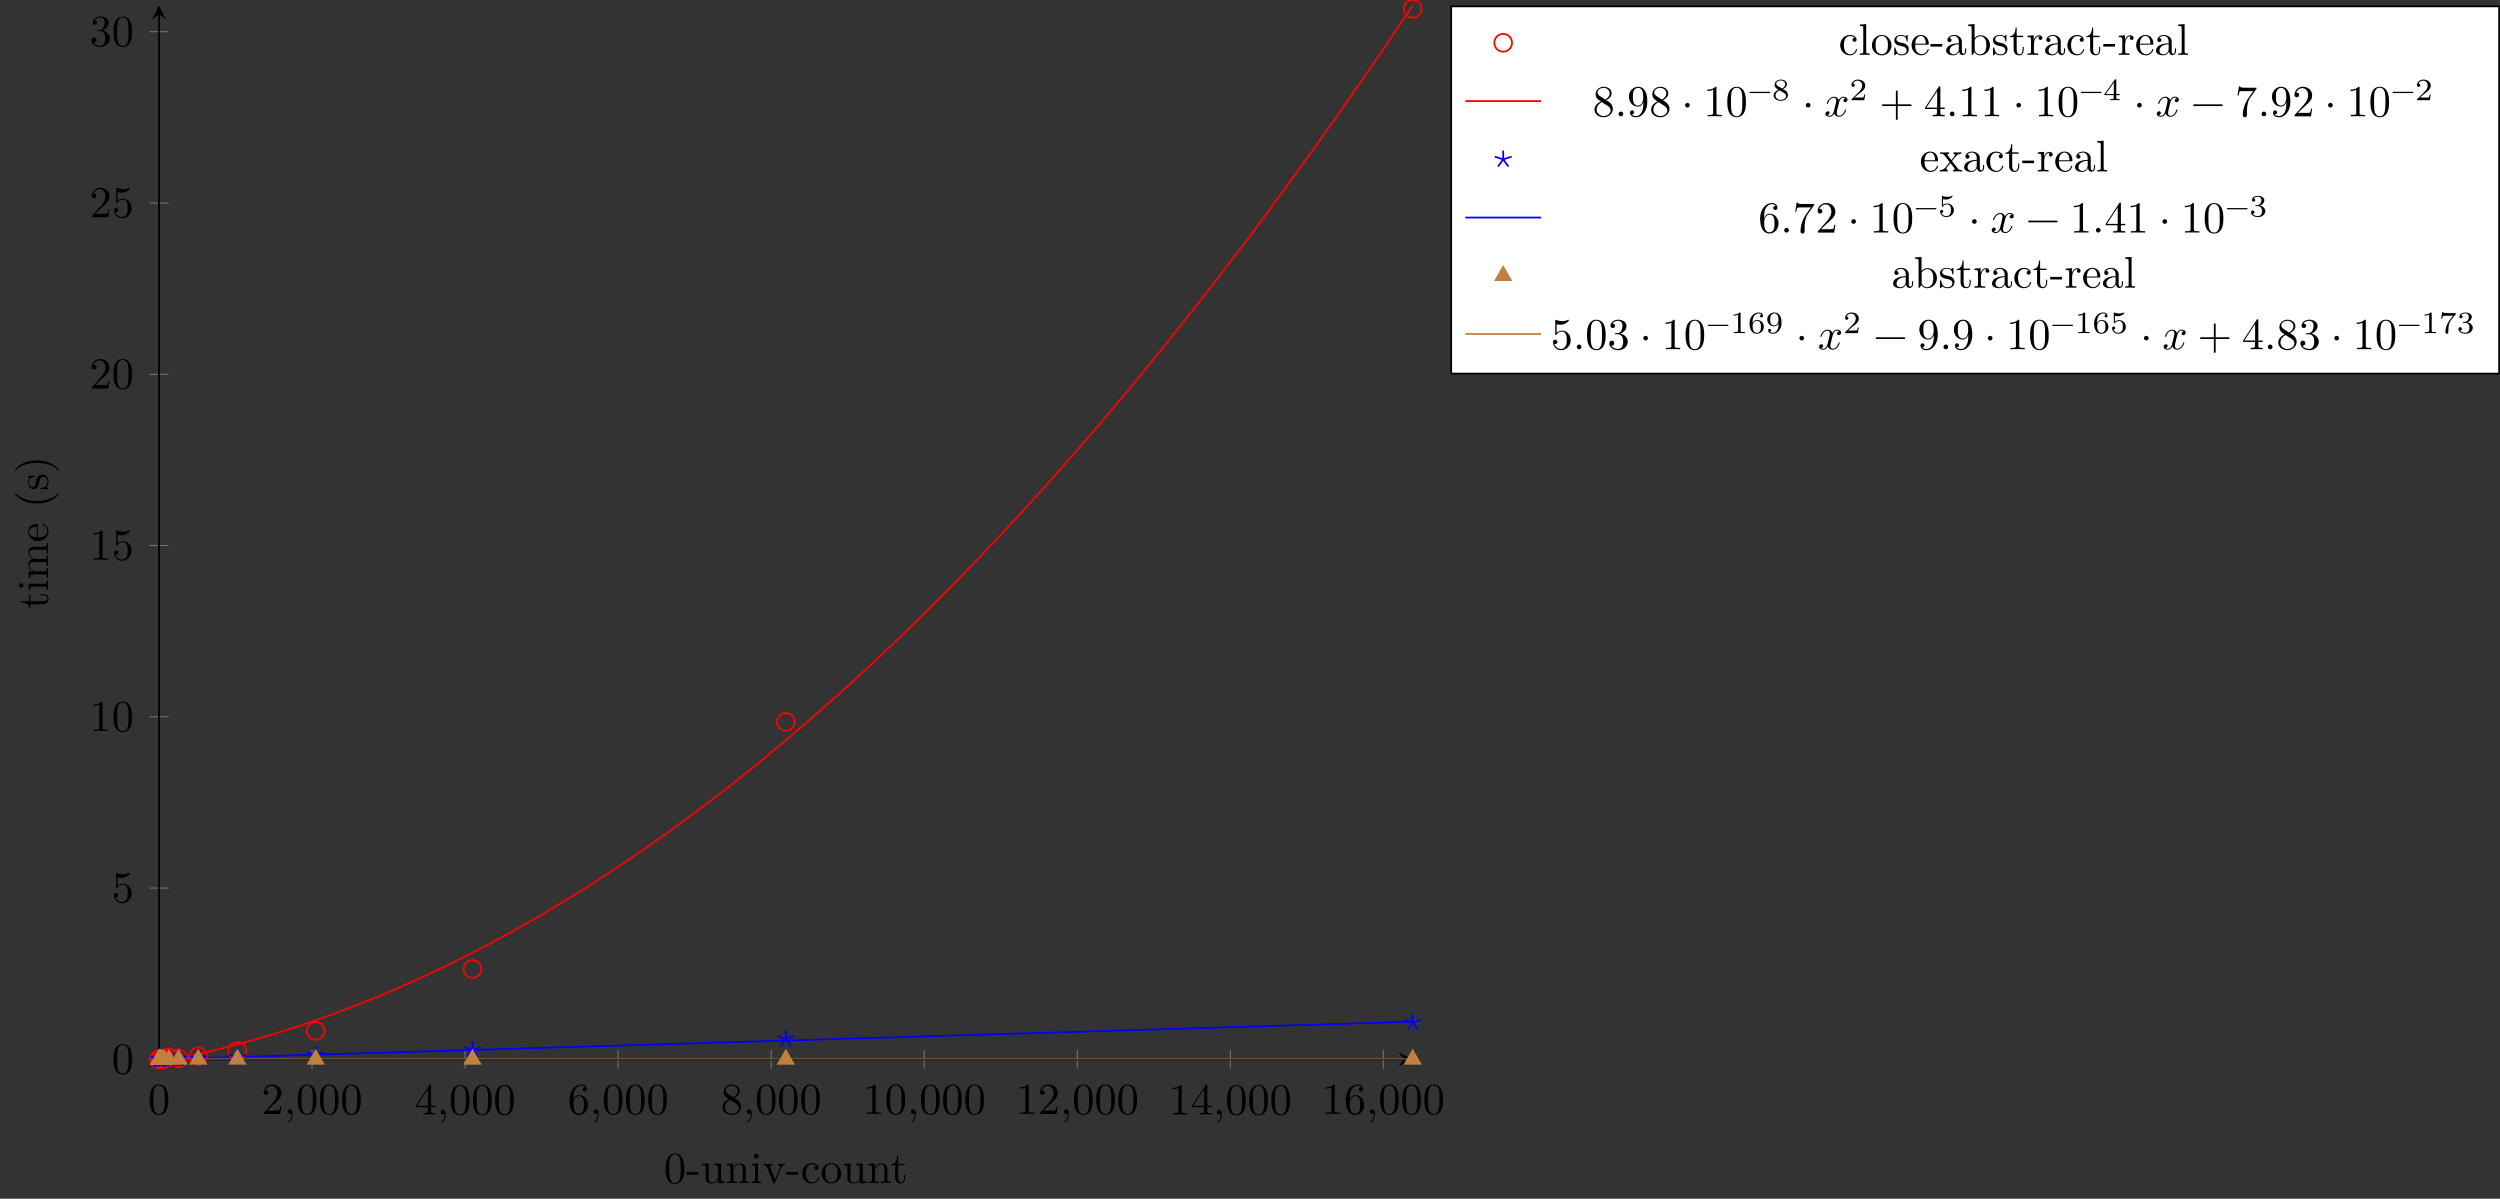 <?xml version="1.0" encoding="UTF-8"?>
<svg xmlns="http://www.w3.org/2000/svg" xmlns:xlink="http://www.w3.org/1999/xlink" width="561.746pt" height="269.358pt" viewBox="0 0 561.746 269.358" version="1.1">
<rect x="0" y="0" width="561.746" height="269.358" fill="#333333" stroke="none"/>
<defs>
<g>
<symbol overflow="visible" id="glyph0-0">
<path style="stroke:none;" d=""/>
</symbol>
<symbol overflow="visible" id="glyph0-1">
<path style="stroke:none;" d="M 4.578 -3.188 C 4.578 -3.984 4.531 -4.781 4.188 -5.516 C 3.734 -6.484 2.906 -6.641 2.5 -6.641 C 1.891 -6.641 1.172 -6.375 0.75 -5.453 C 0.438 -4.766 0.391 -3.984 0.391 -3.188 C 0.391 -2.438 0.422 -1.547 0.844 -0.781 C 1.266 0.016 2 0.219 2.484 0.219 C 3.016 0.219 3.781 0.016 4.219 -0.938 C 4.531 -1.625 4.578 -2.406 4.578 -3.188 Z M 3.766 -3.312 C 3.766 -2.562 3.766 -1.891 3.656 -1.25 C 3.5 -0.297 2.938 0 2.484 0 C 2.094 0 1.5 -0.25 1.328 -1.203 C 1.219 -1.797 1.219 -2.719 1.219 -3.312 C 1.219 -3.953 1.219 -4.609 1.297 -5.141 C 1.484 -6.328 2.234 -6.422 2.484 -6.422 C 2.812 -6.422 3.469 -6.234 3.656 -5.25 C 3.766 -4.688 3.766 -3.938 3.766 -3.312 Z M 3.766 -3.312 "/>
</symbol>
<symbol overflow="visible" id="glyph0-2">
<path style="stroke:none;" d="M 4.469 -1.734 L 4.234 -1.734 C 4.172 -1.438 4.109 -1 4 -0.844 C 3.938 -0.766 3.281 -0.766 3.062 -0.766 L 1.266 -0.766 L 2.328 -1.797 C 3.875 -3.172 4.469 -3.703 4.469 -4.703 C 4.469 -5.844 3.578 -6.641 2.359 -6.641 C 1.234 -6.641 0.5 -5.719 0.5 -4.828 C 0.5 -4.281 1 -4.281 1.031 -4.281 C 1.203 -4.281 1.547 -4.391 1.547 -4.812 C 1.547 -5.062 1.359 -5.328 1.016 -5.328 C 0.938 -5.328 0.922 -5.328 0.891 -5.312 C 1.109 -5.969 1.656 -6.328 2.234 -6.328 C 3.141 -6.328 3.562 -5.516 3.562 -4.703 C 3.562 -3.906 3.078 -3.125 2.516 -2.5 L 0.609 -0.375 C 0.5 -0.266 0.5 -0.234 0.5 0 L 4.203 0 Z M 4.469 -1.734 "/>
</symbol>
<symbol overflow="visible" id="glyph0-3">
<path style="stroke:none;" d="M 2.031 -0.016 C 2.031 -0.672 1.781 -1.062 1.391 -1.062 C 1.062 -1.062 0.859 -0.812 0.859 -0.531 C 0.859 -0.266 1.062 0 1.391 0 C 1.5 0 1.641 -0.047 1.734 -0.125 C 1.766 -0.156 1.781 -0.156 1.781 -0.156 C 1.781 -0.156 1.797 -0.156 1.797 -0.016 C 1.797 0.734 1.453 1.328 1.125 1.656 C 1.016 1.766 1.016 1.781 1.016 1.812 C 1.016 1.891 1.062 1.922 1.109 1.922 C 1.219 1.922 2.031 1.156 2.031 -0.016 Z M 2.031 -0.016 "/>
</symbol>
<symbol overflow="visible" id="glyph0-4">
<path style="stroke:none;" d="M 4.688 -1.641 L 4.688 -1.953 L 3.703 -1.953 L 3.703 -6.484 C 3.703 -6.688 3.703 -6.75 3.531 -6.75 C 3.453 -6.75 3.422 -6.75 3.344 -6.625 L 0.281 -1.953 L 0.281 -1.641 L 2.938 -1.641 L 2.938 -0.781 C 2.938 -0.422 2.906 -0.312 2.172 -0.312 L 1.969 -0.312 L 1.969 0 C 2.375 -0.031 2.891 -0.031 3.312 -0.031 C 3.734 -0.031 4.25 -0.031 4.672 0 L 4.672 -0.312 L 4.453 -0.312 C 3.719 -0.312 3.703 -0.422 3.703 -0.781 L 3.703 -1.641 Z M 2.984 -1.953 L 0.562 -1.953 L 2.984 -5.672 Z M 2.984 -1.953 "/>
</symbol>
<symbol overflow="visible" id="glyph0-5">
<path style="stroke:none;" d="M 4.562 -2.031 C 4.562 -3.297 3.672 -4.25 2.562 -4.25 C 1.891 -4.25 1.516 -3.75 1.312 -3.266 L 1.312 -3.516 C 1.312 -6.031 2.547 -6.391 3.062 -6.391 C 3.297 -6.391 3.719 -6.328 3.938 -5.984 C 3.781 -5.984 3.391 -5.984 3.391 -5.547 C 3.391 -5.234 3.625 -5.078 3.844 -5.078 C 4 -5.078 4.312 -5.172 4.312 -5.562 C 4.312 -6.156 3.875 -6.641 3.047 -6.641 C 1.766 -6.641 0.422 -5.359 0.422 -3.156 C 0.422 -0.484 1.578 0.219 2.5 0.219 C 3.609 0.219 4.562 -0.719 4.562 -2.031 Z M 3.656 -2.047 C 3.656 -1.562 3.656 -1.062 3.484 -0.703 C 3.188 -0.109 2.734 -0.062 2.5 -0.062 C 1.875 -0.062 1.578 -0.656 1.516 -0.812 C 1.328 -1.281 1.328 -2.078 1.328 -2.25 C 1.328 -3.031 1.656 -4.031 2.547 -4.031 C 2.719 -4.031 3.172 -4.031 3.484 -3.406 C 3.656 -3.047 3.656 -2.531 3.656 -2.047 Z M 3.656 -2.047 "/>
</symbol>
<symbol overflow="visible" id="glyph0-6">
<path style="stroke:none;" d="M 4.562 -1.672 C 4.562 -2.031 4.453 -2.484 4.062 -2.906 C 3.875 -3.109 3.719 -3.203 3.078 -3.609 C 3.797 -3.984 4.281 -4.5 4.281 -5.156 C 4.281 -6.078 3.406 -6.641 2.5 -6.641 C 1.5 -6.641 0.688 -5.906 0.688 -4.969 C 0.688 -4.797 0.703 -4.344 1.125 -3.875 C 1.234 -3.766 1.609 -3.516 1.859 -3.344 C 1.281 -3.047 0.422 -2.5 0.422 -1.5 C 0.422 -0.453 1.438 0.219 2.484 0.219 C 3.609 0.219 4.562 -0.609 4.562 -1.672 Z M 3.844 -5.156 C 3.844 -4.578 3.453 -4.109 2.859 -3.766 L 1.625 -4.562 C 1.172 -4.859 1.125 -5.188 1.125 -5.359 C 1.125 -5.969 1.781 -6.391 2.484 -6.391 C 3.203 -6.391 3.844 -5.875 3.844 -5.156 Z M 4.062 -1.312 C 4.062 -0.578 3.312 -0.062 2.5 -0.062 C 1.641 -0.062 0.922 -0.672 0.922 -1.5 C 0.922 -2.078 1.234 -2.719 2.078 -3.188 L 3.312 -2.406 C 3.594 -2.219 4.062 -1.922 4.062 -1.312 Z M 4.062 -1.312 "/>
</symbol>
<symbol overflow="visible" id="glyph0-7">
<path style="stroke:none;" d="M 4.172 0 L 4.172 -0.312 L 3.859 -0.312 C 2.953 -0.312 2.938 -0.422 2.938 -0.781 L 2.938 -6.375 C 2.938 -6.625 2.938 -6.641 2.703 -6.641 C 2.078 -6 1.203 -6 0.891 -6 L 0.891 -5.688 C 1.094 -5.688 1.672 -5.688 2.188 -5.953 L 2.188 -0.781 C 2.188 -0.422 2.156 -0.312 1.266 -0.312 L 0.953 -0.312 L 0.953 0 C 1.297 -0.031 2.156 -0.031 2.562 -0.031 C 2.953 -0.031 3.828 -0.031 4.172 0 Z M 4.172 0 "/>
</symbol>
<symbol overflow="visible" id="glyph0-8">
<path style="stroke:none;" d="M 4.469 -2 C 4.469 -3.188 3.656 -4.188 2.578 -4.188 C 2.109 -4.188 1.672 -4.031 1.312 -3.672 L 1.312 -5.625 C 1.516 -5.562 1.844 -5.5 2.156 -5.5 C 3.391 -5.5 4.094 -6.406 4.094 -6.531 C 4.094 -6.594 4.062 -6.641 3.984 -6.641 C 3.984 -6.641 3.953 -6.641 3.906 -6.609 C 3.703 -6.516 3.219 -6.312 2.547 -6.312 C 2.156 -6.312 1.688 -6.391 1.219 -6.594 C 1.141 -6.625 1.109 -6.625 1.109 -6.625 C 1 -6.625 1 -6.547 1 -6.391 L 1 -3.438 C 1 -3.266 1 -3.188 1.141 -3.188 C 1.219 -3.188 1.234 -3.203 1.281 -3.266 C 1.391 -3.422 1.75 -3.969 2.562 -3.969 C 3.078 -3.969 3.328 -3.516 3.406 -3.328 C 3.562 -2.953 3.594 -2.578 3.594 -2.078 C 3.594 -1.719 3.594 -1.125 3.344 -0.703 C 3.109 -0.312 2.734 -0.062 2.281 -0.062 C 1.562 -0.062 0.984 -0.594 0.812 -1.172 C 0.844 -1.172 0.875 -1.156 0.984 -1.156 C 1.312 -1.156 1.484 -1.406 1.484 -1.641 C 1.484 -1.891 1.312 -2.141 0.984 -2.141 C 0.844 -2.141 0.5 -2.062 0.5 -1.609 C 0.5 -0.75 1.188 0.219 2.297 0.219 C 3.453 0.219 4.469 -0.734 4.469 -2 Z M 4.469 -2 "/>
</symbol>
<symbol overflow="visible" id="glyph0-9">
<path style="stroke:none;" d="M 4.562 -1.703 C 4.562 -2.516 3.922 -3.297 2.891 -3.516 C 3.703 -3.781 4.281 -4.469 4.281 -5.266 C 4.281 -6.078 3.406 -6.641 2.453 -6.641 C 1.453 -6.641 0.688 -6.047 0.688 -5.281 C 0.688 -4.953 0.906 -4.766 1.203 -4.766 C 1.5 -4.766 1.703 -4.984 1.703 -5.281 C 1.703 -5.766 1.234 -5.766 1.094 -5.766 C 1.391 -6.266 2.047 -6.391 2.406 -6.391 C 2.828 -6.391 3.375 -6.172 3.375 -5.281 C 3.375 -5.156 3.344 -4.578 3.094 -4.141 C 2.797 -3.656 2.453 -3.625 2.203 -3.625 C 2.125 -3.609 1.891 -3.594 1.812 -3.594 C 1.734 -3.578 1.672 -3.562 1.672 -3.469 C 1.672 -3.359 1.734 -3.359 1.906 -3.359 L 2.344 -3.359 C 3.156 -3.359 3.531 -2.688 3.531 -1.703 C 3.531 -0.344 2.844 -0.062 2.406 -0.062 C 1.969 -0.062 1.219 -0.234 0.875 -0.812 C 1.219 -0.766 1.531 -0.984 1.531 -1.359 C 1.531 -1.719 1.266 -1.922 0.984 -1.922 C 0.734 -1.922 0.422 -1.781 0.422 -1.344 C 0.422 -0.438 1.344 0.219 2.438 0.219 C 3.656 0.219 4.562 -0.688 4.562 -1.703 Z M 4.562 -1.703 "/>
</symbol>
<symbol overflow="visible" id="glyph0-10">
<path style="stroke:none;" d="M 1.906 -0.531 C 1.906 -0.812 1.672 -1.062 1.391 -1.062 C 1.094 -1.062 0.859 -0.812 0.859 -0.531 C 0.859 -0.234 1.094 0 1.391 0 C 1.672 0 1.906 -0.234 1.906 -0.531 Z M 1.906 -0.531 "/>
</symbol>
<symbol overflow="visible" id="glyph0-11">
<path style="stroke:none;" d="M 4.562 -3.281 C 4.562 -5.969 3.406 -6.641 2.516 -6.641 C 1.969 -6.641 1.484 -6.453 1.062 -6.016 C 0.641 -5.562 0.422 -5.141 0.422 -4.391 C 0.422 -3.156 1.297 -2.172 2.406 -2.172 C 3.016 -2.172 3.422 -2.594 3.656 -3.172 L 3.656 -2.844 C 3.656 -0.516 2.625 -0.062 2.047 -0.062 C 1.875 -0.062 1.328 -0.078 1.062 -0.422 C 1.5 -0.422 1.578 -0.703 1.578 -0.875 C 1.578 -1.188 1.344 -1.328 1.125 -1.328 C 0.969 -1.328 0.672 -1.25 0.672 -0.859 C 0.672 -0.188 1.203 0.219 2.047 0.219 C 3.344 0.219 4.562 -1.141 4.562 -3.281 Z M 3.641 -4.203 C 3.641 -3.375 3.297 -2.406 2.422 -2.406 C 2.266 -2.406 1.797 -2.406 1.5 -3.031 C 1.312 -3.406 1.312 -3.891 1.312 -4.391 C 1.312 -4.922 1.312 -5.391 1.531 -5.766 C 1.797 -6.266 2.172 -6.391 2.516 -6.391 C 2.984 -6.391 3.312 -6.047 3.484 -5.609 C 3.594 -5.281 3.641 -4.656 3.641 -4.203 Z M 3.641 -4.203 "/>
</symbol>
<symbol overflow="visible" id="glyph0-12">
<path style="stroke:none;" d="M 1.906 -2.5 C 1.906 -2.781 1.672 -3.016 1.391 -3.016 C 1.094 -3.016 0.859 -2.781 0.859 -2.5 C 0.859 -2.203 1.094 -1.969 1.391 -1.969 C 1.672 -1.969 1.906 -2.203 1.906 -2.5 Z M 1.906 -2.5 "/>
</symbol>
<symbol overflow="visible" id="glyph0-13">
<path style="stroke:none;" d="M 5.25 -3.75 C 5.25 -4.266 4.672 -4.406 4.328 -4.406 C 3.75 -4.406 3.406 -3.875 3.281 -3.656 C 3.031 -4.312 2.5 -4.406 2.203 -4.406 C 1.172 -4.406 0.594 -3.125 0.594 -2.875 C 0.594 -2.766 0.719 -2.766 0.719 -2.766 C 0.797 -2.766 0.828 -2.797 0.844 -2.875 C 1.188 -3.938 1.844 -4.188 2.188 -4.188 C 2.375 -4.188 2.719 -4.094 2.719 -3.516 C 2.719 -3.203 2.547 -2.547 2.188 -1.141 C 2.031 -0.531 1.672 -0.109 1.234 -0.109 C 1.172 -0.109 0.953 -0.109 0.734 -0.234 C 0.984 -0.297 1.203 -0.5 1.203 -0.781 C 1.203 -1.047 0.984 -1.125 0.844 -1.125 C 0.531 -1.125 0.297 -0.875 0.297 -0.547 C 0.297 -0.094 0.781 0.109 1.219 0.109 C 1.891 0.109 2.25 -0.594 2.266 -0.641 C 2.391 -0.281 2.75 0.109 3.344 0.109 C 4.375 0.109 4.938 -1.172 4.938 -1.422 C 4.938 -1.531 4.859 -1.531 4.828 -1.531 C 4.734 -1.531 4.719 -1.484 4.688 -1.422 C 4.359 -0.344 3.688 -0.109 3.375 -0.109 C 2.984 -0.109 2.828 -0.422 2.828 -0.766 C 2.828 -0.984 2.875 -1.203 2.984 -1.641 L 3.328 -3.016 C 3.391 -3.266 3.625 -4.188 4.312 -4.188 C 4.359 -4.188 4.609 -4.188 4.812 -4.062 C 4.531 -4 4.344 -3.766 4.344 -3.516 C 4.344 -3.359 4.453 -3.172 4.719 -3.172 C 4.938 -3.172 5.25 -3.344 5.25 -3.75 Z M 5.25 -3.75 "/>
</symbol>
<symbol overflow="visible" id="glyph0-14">
<path style="stroke:none;" d="M 7.203 -2.5 C 7.203 -2.609 7.109 -2.688 7 -2.688 L 4.078 -2.688 L 4.078 -5.609 C 4.078 -5.719 3.984 -5.812 3.875 -5.812 C 3.766 -5.812 3.672 -5.719 3.672 -5.609 L 3.672 -2.688 L 0.75 -2.688 C 0.641 -2.688 0.562 -2.609 0.562 -2.5 C 0.562 -2.375 0.641 -2.297 0.75 -2.297 L 3.672 -2.297 L 3.672 0.625 C 3.672 0.734 3.766 0.828 3.875 0.828 C 3.984 0.828 4.078 0.734 4.078 0.625 L 4.078 -2.297 L 7 -2.297 C 7.109 -2.297 7.203 -2.375 7.203 -2.5 Z M 7.203 -2.5 "/>
</symbol>
<symbol overflow="visible" id="glyph0-15">
<path style="stroke:none;" d="M 7.203 -2.5 C 7.203 -2.609 7.109 -2.688 7 -2.688 L 0.75 -2.688 C 0.641 -2.688 0.562 -2.609 0.562 -2.5 C 0.562 -2.375 0.641 -2.297 0.75 -2.297 L 7 -2.297 C 7.109 -2.297 7.203 -2.375 7.203 -2.5 Z M 7.203 -2.5 "/>
</symbol>
<symbol overflow="visible" id="glyph0-16">
<path style="stroke:none;" d="M 4.828 -6.422 L 2.406 -6.422 C 1.203 -6.422 1.172 -6.547 1.141 -6.734 L 0.891 -6.734 L 0.562 -4.688 L 0.812 -4.688 C 0.844 -4.844 0.922 -5.469 1.062 -5.594 C 1.125 -5.656 1.906 -5.656 2.031 -5.656 L 4.094 -5.656 L 2.984 -4.078 C 2.078 -2.734 1.75 -1.344 1.75 -0.328 C 1.75 -0.234 1.75 0.219 2.219 0.219 C 2.672 0.219 2.672 -0.234 2.672 -0.328 L 2.672 -0.844 C 2.672 -1.391 2.703 -1.938 2.781 -2.469 C 2.828 -2.703 2.953 -3.562 3.406 -4.172 L 4.75 -6.078 C 4.828 -6.188 4.828 -6.203 4.828 -6.422 Z M 4.828 -6.422 "/>
</symbol>
<symbol overflow="visible" id="glyph1-0">
<path style="stroke:none;" d=""/>
</symbol>
<symbol overflow="visible" id="glyph1-1">
<path style="stroke:none;" d="M 4.578 -3.188 C 4.578 -3.984 4.531 -4.781 4.188 -5.516 C 3.734 -6.484 2.906 -6.641 2.5 -6.641 C 1.891 -6.641 1.172 -6.375 0.75 -5.453 C 0.438 -4.766 0.391 -3.984 0.391 -3.188 C 0.391 -2.438 0.422 -1.547 0.844 -0.781 C 1.266 0.016 2 0.219 2.484 0.219 C 3.016 0.219 3.781 0.016 4.219 -0.938 C 4.531 -1.625 4.578 -2.406 4.578 -3.188 Z M 3.766 -3.312 C 3.766 -2.562 3.766 -1.891 3.656 -1.25 C 3.5 -0.297 2.938 0 2.484 0 C 2.094 0 1.5 -0.25 1.328 -1.203 C 1.219 -1.797 1.219 -2.719 1.219 -3.312 C 1.219 -3.953 1.219 -4.609 1.297 -5.141 C 1.484 -6.328 2.234 -6.422 2.484 -6.422 C 2.812 -6.422 3.469 -6.234 3.656 -5.25 C 3.766 -4.688 3.766 -3.938 3.766 -3.312 Z M 3.766 -3.312 "/>
</symbol>
<symbol overflow="visible" id="glyph1-2">
<path style="stroke:none;" d="M 2.75 -1.859 L 2.75 -2.438 L 0.109 -2.438 L 0.109 -1.859 Z M 2.75 -1.859 "/>
</symbol>
<symbol overflow="visible" id="glyph1-3">
<path style="stroke:none;" d="M 5.328 0 L 5.328 -0.312 C 4.641 -0.312 4.562 -0.375 4.562 -0.875 L 4.562 -4.406 L 3.094 -4.297 L 3.094 -3.984 C 3.781 -3.984 3.875 -3.922 3.875 -3.422 L 3.875 -1.656 C 3.875 -0.781 3.391 -0.109 2.656 -0.109 C 1.828 -0.109 1.781 -0.578 1.781 -1.094 L 1.781 -4.406 L 0.312 -4.297 L 0.312 -3.984 C 1.094 -3.984 1.094 -3.953 1.094 -3.078 L 1.094 -1.578 C 1.094 -0.797 1.094 0.109 2.609 0.109 C 3.172 0.109 3.609 -0.172 3.891 -0.781 L 3.891 0.109 Z M 5.328 0 "/>
</symbol>
<symbol overflow="visible" id="glyph1-4">
<path style="stroke:none;" d="M 5.328 0 L 5.328 -0.312 C 4.812 -0.312 4.562 -0.312 4.562 -0.609 L 4.562 -2.516 C 4.562 -3.375 4.562 -3.672 4.25 -4.031 C 4.109 -4.203 3.781 -4.406 3.203 -4.406 C 2.469 -4.406 2 -3.984 1.719 -3.359 L 1.719 -4.406 L 0.312 -4.297 L 0.312 -3.984 C 1.016 -3.984 1.094 -3.922 1.094 -3.422 L 1.094 -0.75 C 1.094 -0.312 0.984 -0.312 0.312 -0.312 L 0.312 0 L 1.453 -0.031 L 2.562 0 L 2.562 -0.312 C 1.891 -0.312 1.781 -0.312 1.781 -0.75 L 1.781 -2.594 C 1.781 -3.625 2.5 -4.188 3.125 -4.188 C 3.766 -4.188 3.875 -3.656 3.875 -3.078 L 3.875 -0.75 C 3.875 -0.312 3.766 -0.312 3.094 -0.312 L 3.094 0 L 4.219 -0.031 Z M 5.328 0 "/>
</symbol>
<symbol overflow="visible" id="glyph1-5">
<path style="stroke:none;" d="M 2.469 0 L 2.469 -0.312 C 1.797 -0.312 1.766 -0.359 1.766 -0.75 L 1.766 -4.406 L 0.375 -4.297 L 0.375 -3.984 C 1.016 -3.984 1.109 -3.922 1.109 -3.438 L 1.109 -0.75 C 1.109 -0.312 1 -0.312 0.328 -0.312 L 0.328 0 L 1.422 -0.031 C 1.781 -0.031 2.125 -0.016 2.469 0 Z M 1.906 -6.016 C 1.906 -6.297 1.688 -6.547 1.391 -6.547 C 1.047 -6.547 0.844 -6.266 0.844 -6.016 C 0.844 -5.75 1.078 -5.5 1.375 -5.5 C 1.719 -5.5 1.906 -5.766 1.906 -6.016 Z M 1.906 -6.016 "/>
</symbol>
<symbol overflow="visible" id="glyph1-6">
<path style="stroke:none;" d="M 5.062 -3.984 L 5.062 -4.297 C 4.828 -4.281 4.547 -4.266 4.312 -4.266 L 3.453 -4.297 L 3.453 -3.984 C 3.812 -3.984 3.922 -3.75 3.922 -3.562 C 3.922 -3.469 3.906 -3.422 3.875 -3.312 L 2.844 -0.781 L 1.734 -3.562 C 1.672 -3.688 1.672 -3.734 1.672 -3.734 C 1.672 -3.984 2.062 -3.984 2.25 -3.984 L 2.25 -4.297 L 1.156 -4.266 C 0.891 -4.266 0.484 -4.281 0.188 -4.297 L 0.188 -3.984 C 0.812 -3.984 0.859 -3.922 0.984 -3.625 L 2.422 -0.078 C 2.484 0.062 2.5 0.109 2.625 0.109 C 2.766 0.109 2.797 0.016 2.844 -0.078 L 4.141 -3.312 C 4.234 -3.547 4.406 -3.984 5.062 -3.984 Z M 5.062 -3.984 "/>
</symbol>
<symbol overflow="visible" id="glyph1-7">
<path style="stroke:none;" d="M 4.141 -1.188 C 4.141 -1.281 4.031 -1.281 4 -1.281 C 3.922 -1.281 3.891 -1.25 3.875 -1.188 C 3.594 -0.266 2.938 -0.141 2.578 -0.141 C 2.047 -0.141 1.172 -0.562 1.172 -2.172 C 1.172 -3.797 1.984 -4.219 2.516 -4.219 C 2.609 -4.219 3.234 -4.203 3.578 -3.844 C 3.172 -3.812 3.109 -3.516 3.109 -3.391 C 3.109 -3.125 3.297 -2.938 3.562 -2.938 C 3.828 -2.938 4.031 -3.094 4.031 -3.406 C 4.031 -4.078 3.266 -4.469 2.5 -4.469 C 1.25 -4.469 0.344 -3.391 0.344 -2.156 C 0.344 -0.875 1.328 0.109 2.484 0.109 C 3.812 0.109 4.141 -1.094 4.141 -1.188 Z M 4.141 -1.188 "/>
</symbol>
<symbol overflow="visible" id="glyph1-8">
<path style="stroke:none;" d="M 4.688 -2.141 C 4.688 -3.406 3.703 -4.469 2.5 -4.469 C 1.25 -4.469 0.281 -3.375 0.281 -2.141 C 0.281 -0.844 1.312 0.109 2.484 0.109 C 3.688 0.109 4.688 -0.875 4.688 -2.141 Z M 3.875 -2.219 C 3.875 -1.859 3.875 -1.312 3.656 -0.875 C 3.422 -0.422 2.984 -0.141 2.5 -0.141 C 2.062 -0.141 1.625 -0.344 1.359 -0.812 C 1.109 -1.25 1.109 -1.859 1.109 -2.219 C 1.109 -2.609 1.109 -3.141 1.344 -3.578 C 1.609 -4.031 2.078 -4.25 2.484 -4.25 C 2.922 -4.25 3.344 -4.031 3.609 -3.594 C 3.875 -3.172 3.875 -2.594 3.875 -2.219 Z M 3.875 -2.219 "/>
</symbol>
<symbol overflow="visible" id="glyph1-9">
<path style="stroke:none;" d="M 3.312 -1.234 L 3.312 -1.797 L 3.062 -1.797 L 3.062 -1.25 C 3.062 -0.516 2.766 -0.141 2.391 -0.141 C 1.719 -0.141 1.719 -1.047 1.719 -1.219 L 1.719 -3.984 L 3.156 -3.984 L 3.156 -4.297 L 1.719 -4.297 L 1.719 -6.125 L 1.469 -6.125 C 1.469 -5.312 1.172 -4.25 0.188 -4.203 L 0.188 -3.984 L 1.031 -3.984 L 1.031 -1.234 C 1.031 -0.016 1.969 0.109 2.328 0.109 C 3.031 0.109 3.312 -0.594 3.312 -1.234 Z M 3.312 -1.234 "/>
</symbol>
<symbol overflow="visible" id="glyph1-10">
<path style="stroke:none;" d="M 2.547 0 L 2.547 -0.312 C 1.875 -0.312 1.766 -0.312 1.766 -0.75 L 1.766 -6.922 L 0.328 -6.812 L 0.328 -6.5 C 1.031 -6.5 1.109 -6.438 1.109 -5.938 L 1.109 -0.75 C 1.109 -0.312 1 -0.312 0.328 -0.312 L 0.328 0 L 1.438 -0.031 Z M 2.547 0 "/>
</symbol>
<symbol overflow="visible" id="glyph1-11">
<path style="stroke:none;" d="M 3.594 -1.281 C 3.594 -1.797 3.297 -2.109 3.172 -2.219 C 2.844 -2.547 2.453 -2.625 2.031 -2.703 C 1.469 -2.812 0.812 -2.938 0.812 -3.516 C 0.812 -3.875 1.062 -4.281 1.922 -4.281 C 3.016 -4.281 3.078 -3.375 3.094 -3.078 C 3.094 -2.984 3.203 -2.984 3.203 -2.984 C 3.344 -2.984 3.344 -3.031 3.344 -3.219 L 3.344 -4.234 C 3.344 -4.391 3.344 -4.469 3.234 -4.469 C 3.188 -4.469 3.156 -4.469 3.031 -4.344 C 3 -4.312 2.906 -4.219 2.859 -4.188 C 2.484 -4.469 2.078 -4.469 1.922 -4.469 C 0.703 -4.469 0.328 -3.797 0.328 -3.234 C 0.328 -2.891 0.484 -2.609 0.75 -2.391 C 1.078 -2.141 1.359 -2.078 2.078 -1.938 C 2.297 -1.891 3.109 -1.734 3.109 -1.016 C 3.109 -0.516 2.766 -0.109 1.984 -0.109 C 1.141 -0.109 0.781 -0.672 0.594 -1.531 C 0.562 -1.656 0.562 -1.688 0.453 -1.688 C 0.328 -1.688 0.328 -1.625 0.328 -1.453 L 0.328 -0.125 C 0.328 0.047 0.328 0.109 0.438 0.109 C 0.484 0.109 0.5 0.094 0.688 -0.094 C 0.703 -0.109 0.703 -0.125 0.891 -0.312 C 1.328 0.094 1.781 0.109 1.984 0.109 C 3.125 0.109 3.594 -0.562 3.594 -1.281 Z M 3.594 -1.281 "/>
</symbol>
<symbol overflow="visible" id="glyph1-12">
<path style="stroke:none;" d="M 4.141 -1.188 C 4.141 -1.281 4.062 -1.312 4 -1.312 C 3.922 -1.312 3.891 -1.25 3.875 -1.172 C 3.531 -0.141 2.625 -0.141 2.531 -0.141 C 2.031 -0.141 1.641 -0.438 1.406 -0.812 C 1.109 -1.281 1.109 -1.938 1.109 -2.297 L 3.891 -2.297 C 4.109 -2.297 4.141 -2.297 4.141 -2.516 C 4.141 -3.5 3.594 -4.469 2.359 -4.469 C 1.203 -4.469 0.281 -3.438 0.281 -2.188 C 0.281 -0.859 1.328 0.109 2.469 0.109 C 3.688 0.109 4.141 -1 4.141 -1.188 Z M 3.484 -2.516 L 1.109 -2.516 C 1.172 -4 2.016 -4.25 2.359 -4.25 C 3.375 -4.25 3.484 -2.906 3.484 -2.516 Z M 3.484 -2.516 "/>
</symbol>
<symbol overflow="visible" id="glyph1-13">
<path style="stroke:none;" d="M 4.812 -0.891 L 4.812 -1.453 L 4.562 -1.453 L 4.562 -0.891 C 4.562 -0.312 4.312 -0.25 4.203 -0.25 C 3.875 -0.25 3.844 -0.703 3.844 -0.75 L 3.844 -2.734 C 3.844 -3.156 3.844 -3.547 3.484 -3.922 C 3.094 -4.312 2.594 -4.469 2.109 -4.469 C 1.297 -4.469 0.609 -4 0.609 -3.344 C 0.609 -3.047 0.812 -2.875 1.062 -2.875 C 1.344 -2.875 1.531 -3.078 1.531 -3.328 C 1.531 -3.453 1.469 -3.781 1.016 -3.781 C 1.281 -4.141 1.781 -4.25 2.094 -4.25 C 2.578 -4.25 3.156 -3.859 3.156 -2.969 L 3.156 -2.609 C 2.641 -2.578 1.938 -2.547 1.312 -2.25 C 0.562 -1.906 0.312 -1.391 0.312 -0.953 C 0.312 -0.141 1.281 0.109 1.906 0.109 C 2.578 0.109 3.031 -0.297 3.219 -0.75 C 3.266 -0.359 3.531 0.062 4 0.062 C 4.203 0.062 4.812 -0.078 4.812 -0.891 Z M 3.156 -1.391 C 3.156 -0.453 2.438 -0.109 1.984 -0.109 C 1.5 -0.109 1.094 -0.453 1.094 -0.953 C 1.094 -1.5 1.5 -2.328 3.156 -2.391 Z M 3.156 -1.391 "/>
</symbol>
<symbol overflow="visible" id="glyph1-14">
<path style="stroke:none;" d="M 5.188 -2.156 C 5.188 -3.422 4.219 -4.406 3.078 -4.406 C 2.297 -4.406 1.875 -3.938 1.719 -3.766 L 1.719 -6.922 L 0.281 -6.812 L 0.281 -6.5 C 0.984 -6.5 1.062 -6.438 1.062 -5.938 L 1.062 0 L 1.312 0 L 1.672 -0.625 C 1.812 -0.391 2.234 0.109 2.969 0.109 C 4.156 0.109 5.188 -0.875 5.188 -2.156 Z M 4.359 -2.156 C 4.359 -1.797 4.344 -1.203 4.062 -0.75 C 3.844 -0.438 3.469 -0.109 2.938 -0.109 C 2.484 -0.109 2.125 -0.344 1.891 -0.719 C 1.75 -0.922 1.75 -0.953 1.75 -1.141 L 1.75 -3.188 C 1.75 -3.375 1.75 -3.391 1.859 -3.547 C 2.25 -4.109 2.797 -4.188 3.031 -4.188 C 3.484 -4.188 3.844 -3.922 4.078 -3.547 C 4.344 -3.141 4.359 -2.578 4.359 -2.156 Z M 4.359 -2.156 "/>
</symbol>
<symbol overflow="visible" id="glyph1-15">
<path style="stroke:none;" d="M 3.625 -3.797 C 3.625 -4.109 3.312 -4.406 2.891 -4.406 C 2.156 -4.406 1.797 -3.734 1.672 -3.312 L 1.672 -4.406 L 0.281 -4.297 L 0.281 -3.984 C 0.984 -3.984 1.062 -3.922 1.062 -3.422 L 1.062 -0.75 C 1.062 -0.312 0.953 -0.312 0.281 -0.312 L 0.281 0 L 1.422 -0.031 C 1.812 -0.031 2.281 -0.031 2.688 0 L 2.688 -0.312 L 2.469 -0.312 C 1.734 -0.312 1.719 -0.422 1.719 -0.781 L 1.719 -2.312 C 1.719 -3.297 2.141 -4.188 2.891 -4.188 C 2.953 -4.188 2.984 -4.188 3 -4.172 C 2.969 -4.172 2.766 -4.047 2.766 -3.781 C 2.766 -3.516 2.984 -3.359 3.203 -3.359 C 3.375 -3.359 3.625 -3.484 3.625 -3.797 Z M 3.625 -3.797 "/>
</symbol>
<symbol overflow="visible" id="glyph1-16">
<path style="stroke:none;" d="M 5.141 0 L 5.141 -0.312 C 4.609 -0.312 4.422 -0.328 4.203 -0.625 L 2.859 -2.344 C 3.156 -2.719 3.531 -3.203 3.781 -3.469 C 4.094 -3.828 4.5 -3.984 4.969 -3.984 L 4.969 -4.297 C 4.703 -4.281 4.406 -4.266 4.141 -4.266 C 3.844 -4.266 3.312 -4.281 3.188 -4.297 L 3.188 -3.984 C 3.406 -3.969 3.484 -3.844 3.484 -3.672 C 3.484 -3.516 3.375 -3.391 3.328 -3.328 L 2.719 -2.547 L 1.938 -3.562 C 1.844 -3.656 1.844 -3.672 1.844 -3.734 C 1.844 -3.891 2 -3.984 2.188 -3.984 L 2.188 -4.297 L 1.109 -4.266 C 0.906 -4.266 0.438 -4.281 0.172 -4.297 L 0.172 -3.984 C 0.875 -3.984 0.875 -3.984 1.344 -3.375 L 2.328 -2.094 C 1.859 -1.5 1.859 -1.469 1.391 -0.906 C 0.922 -0.328 0.328 -0.312 0.125 -0.312 L 0.125 0 C 0.375 -0.016 0.688 -0.031 0.953 -0.031 L 1.891 0 L 1.891 -0.312 C 1.672 -0.344 1.609 -0.469 1.609 -0.625 C 1.609 -0.844 1.891 -1.172 2.5 -1.891 L 3.266 -0.891 C 3.344 -0.781 3.469 -0.625 3.469 -0.562 C 3.469 -0.469 3.375 -0.312 3.109 -0.312 L 3.109 0 L 4.188 -0.031 C 4.453 -0.031 4.844 -0.016 5.141 0 Z M 5.141 0 "/>
</symbol>
<symbol overflow="visible" id="glyph2-0">
<path style="stroke:none;" d=""/>
</symbol>
<symbol overflow="visible" id="glyph2-1">
<path style="stroke:none;" d="M -1.234 -3.312 L -1.797 -3.312 L -1.797 -3.062 L -1.25 -3.062 C -0.516 -3.062 -0.141 -2.766 -0.141 -2.391 C -0.141 -1.719 -1.047 -1.719 -1.219 -1.719 L -3.984 -1.719 L -3.984 -3.156 L -4.297 -3.156 L -4.297 -1.719 L -6.125 -1.719 L -6.125 -1.469 C -5.312 -1.469 -4.25 -1.172 -4.203 -0.188 L -3.984 -0.188 L -3.984 -1.031 L -1.234 -1.031 C -0.016 -1.031 0.109 -1.969 0.109 -2.328 C 0.109 -3.031 -0.594 -3.312 -1.234 -3.312 Z M -1.234 -3.312 "/>
</symbol>
<symbol overflow="visible" id="glyph2-2">
<path style="stroke:none;" d="M 0 -2.469 L -0.312 -2.469 C -0.312 -1.797 -0.359 -1.766 -0.75 -1.766 L -4.406 -1.766 L -4.297 -0.375 L -3.984 -0.375 C -3.984 -1.016 -3.922 -1.109 -3.438 -1.109 L -0.75 -1.109 C -0.312 -1.109 -0.312 -1 -0.312 -0.328 L 0 -0.328 L -0.031 -1.422 C -0.031 -1.781 -0.016 -2.125 0 -2.469 Z M -6.016 -1.906 C -6.297 -1.906 -6.547 -1.688 -6.547 -1.391 C -6.547 -1.047 -6.266 -0.844 -6.016 -0.844 C -5.75 -0.844 -5.5 -1.078 -5.5 -1.375 C -5.5 -1.719 -5.766 -1.906 -6.016 -1.906 Z M -6.016 -1.906 "/>
</symbol>
<symbol overflow="visible" id="glyph2-3">
<path style="stroke:none;" d="M 0 -8.109 L -0.312 -8.109 C -0.312 -7.594 -0.312 -7.344 -0.609 -7.328 L -2.516 -7.328 C -3.375 -7.328 -3.672 -7.328 -4.031 -7.016 C -4.203 -6.875 -4.406 -6.547 -4.406 -5.969 C -4.406 -5.141 -3.812 -4.688 -3.422 -4.531 C -4.297 -4.391 -4.406 -3.656 -4.406 -3.203 C -4.406 -2.469 -3.984 -2 -3.359 -1.719 L -4.406 -1.719 L -4.297 -0.312 L -3.984 -0.312 C -3.984 -1.016 -3.922 -1.094 -3.422 -1.094 L -0.75 -1.094 C -0.312 -1.094 -0.312 -0.984 -0.312 -0.312 L 0 -0.312 L -0.031 -1.453 L 0 -2.562 L -0.312 -2.562 C -0.312 -1.891 -0.312 -1.781 -0.75 -1.781 L -2.594 -1.781 C -3.625 -1.781 -4.188 -2.5 -4.188 -3.125 C -4.188 -3.766 -3.656 -3.875 -3.078 -3.875 L -0.75 -3.875 C -0.312 -3.875 -0.312 -3.766 -0.312 -3.094 L 0 -3.094 L -0.031 -4.219 L 0 -5.328 L -0.312 -5.328 C -0.312 -4.672 -0.312 -4.562 -0.75 -4.562 L -2.594 -4.562 C -3.625 -4.562 -4.188 -5.266 -4.188 -5.906 C -4.188 -6.531 -3.656 -6.641 -3.078 -6.641 L -0.75 -6.641 C -0.312 -6.641 -0.312 -6.531 -0.312 -5.859 L 0 -5.859 L -0.031 -6.984 Z M 0 -8.109 "/>
</symbol>
<symbol overflow="visible" id="glyph2-4">
<path style="stroke:none;" d="M -1.188 -4.141 C -1.281 -4.141 -1.312 -4.062 -1.312 -4 C -1.312 -3.922 -1.25 -3.891 -1.172 -3.875 C -0.141 -3.531 -0.141 -2.625 -0.141 -2.531 C -0.141 -2.031 -0.438 -1.641 -0.812 -1.406 C -1.281 -1.109 -1.938 -1.109 -2.297 -1.109 L -2.297 -3.891 C -2.297 -4.109 -2.297 -4.141 -2.516 -4.141 C -3.5 -4.141 -4.469 -3.594 -4.469 -2.359 C -4.469 -1.203 -3.438 -0.281 -2.188 -0.281 C -0.859 -0.281 0.109 -1.328 0.109 -2.469 C 0.109 -3.688 -1 -4.141 -1.188 -4.141 Z M -2.516 -3.484 L -2.516 -1.109 C -4 -1.172 -4.25 -2.016 -4.25 -2.359 C -4.25 -3.375 -2.906 -3.484 -2.516 -3.484 Z M -2.516 -3.484 "/>
</symbol>
<symbol overflow="visible" id="glyph2-5">
<path style="stroke:none;" d="M 2.391 -3.297 C 2.359 -3.297 2.344 -3.297 2.172 -3.125 C 0.922 -1.891 -0.969 -1.562 -2.5 -1.562 C -4.234 -1.562 -5.969 -1.938 -7.203 -3.172 C -7.328 -3.297 -7.344 -3.297 -7.375 -3.297 C -7.453 -3.297 -7.484 -3.266 -7.484 -3.203 C -7.484 -3.094 -6.797 -2.203 -5.531 -1.609 C -4.438 -1.109 -3.328 -0.984 -2.5 -0.984 C -1.719 -0.984 -0.516 -1.094 0.625 -1.641 C 1.844 -2.25 2.5 -3.094 2.5 -3.203 C 2.5 -3.266 2.469 -3.297 2.391 -3.297 Z M 2.391 -3.297 "/>
</symbol>
<symbol overflow="visible" id="glyph2-6">
<path style="stroke:none;" d="M -1.281 -3.594 C -1.797 -3.594 -2.109 -3.297 -2.219 -3.172 C -2.547 -2.844 -2.625 -2.453 -2.703 -2.031 C -2.812 -1.469 -2.938 -0.812 -3.516 -0.812 C -3.875 -0.812 -4.281 -1.062 -4.281 -1.922 C -4.281 -3.016 -3.375 -3.078 -3.078 -3.094 C -2.984 -3.094 -2.984 -3.203 -2.984 -3.203 C -2.984 -3.344 -3.031 -3.344 -3.219 -3.344 L -4.234 -3.344 C -4.391 -3.344 -4.469 -3.344 -4.469 -3.234 C -4.469 -3.188 -4.469 -3.156 -4.344 -3.031 C -4.312 -3 -4.219 -2.906 -4.188 -2.859 C -4.469 -2.484 -4.469 -2.078 -4.469 -1.922 C -4.469 -0.703 -3.797 -0.328 -3.234 -0.328 C -2.891 -0.328 -2.609 -0.484 -2.391 -0.75 C -2.141 -1.078 -2.078 -1.359 -1.938 -2.078 C -1.891 -2.297 -1.734 -3.109 -1.016 -3.109 C -0.516 -3.109 -0.109 -2.766 -0.109 -1.984 C -0.109 -1.141 -0.672 -0.781 -1.531 -0.594 C -1.656 -0.562 -1.688 -0.562 -1.688 -0.453 C -1.688 -0.328 -1.625 -0.328 -1.453 -0.328 L -0.125 -0.328 C 0.047 -0.328 0.109 -0.328 0.109 -0.438 C 0.109 -0.484 0.094 -0.5 -0.094 -0.688 C -0.109 -0.703 -0.125 -0.703 -0.312 -0.891 C 0.094 -1.328 0.109 -1.781 0.109 -1.984 C 0.109 -3.125 -0.562 -3.594 -1.281 -3.594 Z M -1.281 -3.594 "/>
</symbol>
<symbol overflow="visible" id="glyph2-7">
<path style="stroke:none;" d="M -2.5 -2.875 C -3.266 -2.875 -4.469 -2.766 -5.609 -2.219 C -6.828 -1.625 -7.484 -0.766 -7.484 -0.672 C -7.484 -0.609 -7.438 -0.562 -7.375 -0.562 C -7.344 -0.562 -7.328 -0.562 -7.141 -0.75 C -6.156 -1.734 -4.578 -2.297 -2.5 -2.297 C -0.781 -2.297 0.969 -1.938 2.219 -0.703 C 2.344 -0.562 2.359 -0.562 2.391 -0.562 C 2.453 -0.562 2.5 -0.609 2.5 -0.672 C 2.5 -0.766 1.812 -1.672 0.547 -2.25 C -0.547 -2.766 -1.656 -2.875 -2.5 -2.875 Z M -2.5 -2.875 "/>
</symbol>
<symbol overflow="visible" id="glyph3-0">
<path style="stroke:none;" d=""/>
</symbol>
<symbol overflow="visible" id="glyph3-1">
<path style="stroke:none;" d="M 5.047 -1.75 C 5.047 -1.828 4.984 -1.891 4.906 -1.891 L 0.531 -1.891 C 0.453 -1.891 0.391 -1.828 0.391 -1.75 C 0.391 -1.672 0.453 -1.609 0.531 -1.609 L 4.906 -1.609 C 4.984 -1.609 5.047 -1.672 5.047 -1.75 Z M 5.047 -1.75 "/>
</symbol>
<symbol overflow="visible" id="glyph3-2">
<path style="stroke:none;" d="M 3.594 -1.188 C 3.594 -1.641 3.312 -2.031 2.906 -2.266 L 2.484 -2.516 C 3.031 -2.781 3.375 -3.109 3.375 -3.594 C 3.375 -4.281 2.672 -4.641 1.984 -4.641 C 1.219 -4.641 0.594 -4.141 0.594 -3.469 C 0.594 -3.141 0.75 -2.906 0.875 -2.766 C 1 -2.625 1.047 -2.594 1.453 -2.344 C 1.062 -2.172 0.375 -1.797 0.375 -1.062 C 0.375 -0.297 1.188 0.141 1.984 0.141 C 2.859 0.141 3.594 -0.422 3.594 -1.188 Z M 3 -3.594 C 3 -2.969 2.266 -2.656 2.266 -2.656 C 2.266 -2.656 2.234 -2.672 2.188 -2.703 L 1.344 -3.188 C 1.156 -3.297 0.969 -3.484 0.969 -3.734 C 0.969 -4.172 1.469 -4.438 1.984 -4.438 C 2.516 -4.438 3 -4.094 3 -3.594 Z M 3.172 -0.938 C 3.172 -0.406 2.594 -0.078 1.984 -0.078 C 1.344 -0.078 0.797 -0.5 0.797 -1.062 C 0.797 -1.578 1.188 -1.984 1.688 -2.219 C 2.078 -1.984 2.094 -1.984 2.641 -1.656 C 2.828 -1.562 3.172 -1.344 3.172 -0.938 Z M 3.172 -0.938 "/>
</symbol>
<symbol overflow="visible" id="glyph3-3">
<path style="stroke:none;" d="M 3.531 -1.266 L 3.297 -1.266 C 3.266 -1.125 3.203 -0.703 3.109 -0.641 C 3.047 -0.594 2.516 -0.594 2.422 -0.594 L 1.125 -0.594 C 1.859 -1.25 2.109 -1.438 2.531 -1.766 C 3.047 -2.172 3.531 -2.609 3.531 -3.281 C 3.531 -4.125 2.781 -4.641 1.891 -4.641 C 1.031 -4.641 0.438 -4.031 0.438 -3.391 C 0.438 -3.031 0.734 -3 0.812 -3 C 0.984 -3 1.188 -3.109 1.188 -3.359 C 1.188 -3.5 1.125 -3.734 0.766 -3.734 C 0.984 -4.234 1.453 -4.391 1.781 -4.391 C 2.484 -4.391 2.844 -3.844 2.844 -3.281 C 2.844 -2.672 2.422 -2.188 2.188 -1.938 L 0.516 -0.266 C 0.438 -0.203 0.438 -0.203 0.438 0 L 3.312 0 Z M 3.531 -1.266 "/>
</symbol>
<symbol overflow="visible" id="glyph3-4">
<path style="stroke:none;" d="M 3.688 -1.141 L 3.688 -1.391 L 2.922 -1.391 L 2.922 -4.516 C 2.922 -4.656 2.922 -4.703 2.766 -4.703 C 2.688 -4.703 2.656 -4.703 2.578 -4.609 L 0.266 -1.391 L 0.266 -1.141 L 2.328 -1.141 L 2.328 -0.578 C 2.328 -0.328 2.328 -0.25 1.766 -0.25 L 1.578 -0.25 L 1.578 0 L 2.625 -0.031 L 3.672 0 L 3.672 -0.25 L 3.484 -0.25 C 2.922 -0.25 2.922 -0.328 2.922 -0.578 L 2.922 -1.141 Z M 2.375 -1.391 L 0.531 -1.391 L 2.375 -3.953 Z M 2.375 -1.391 "/>
</symbol>
<symbol overflow="visible" id="glyph3-5">
<path style="stroke:none;" d="M 3.531 -1.406 C 3.531 -2.188 2.922 -2.922 2.062 -2.922 C 1.75 -2.922 1.391 -2.844 1.078 -2.578 L 1.078 -3.891 C 1.438 -3.812 1.641 -3.812 1.766 -3.812 C 2.688 -3.812 3.234 -4.438 3.234 -4.547 C 3.234 -4.609 3.172 -4.641 3.141 -4.641 C 3.141 -4.641 3.109 -4.641 3.094 -4.609 C 2.922 -4.547 2.547 -4.422 2.031 -4.422 C 1.844 -4.422 1.469 -4.422 1.016 -4.609 C 0.938 -4.641 0.922 -4.641 0.922 -4.641 C 0.828 -4.641 0.828 -4.562 0.828 -4.453 L 0.828 -2.391 C 0.828 -2.266 0.828 -2.188 0.938 -2.188 C 1 -2.188 1.016 -2.203 1.078 -2.281 C 1.391 -2.672 1.812 -2.719 2.047 -2.719 C 2.469 -2.719 2.656 -2.391 2.703 -2.328 C 2.828 -2.109 2.859 -1.844 2.859 -1.438 C 2.859 -1.219 2.859 -0.812 2.656 -0.5 C 2.484 -0.25 2.172 -0.078 1.844 -0.078 C 1.391 -0.078 0.922 -0.328 0.734 -0.797 C 1 -0.781 1.141 -0.953 1.141 -1.141 C 1.141 -1.438 0.875 -1.5 0.797 -1.5 C 0.797 -1.5 0.438 -1.5 0.438 -1.125 C 0.438 -0.484 1.016 0.141 1.844 0.141 C 2.75 0.141 3.531 -0.531 3.531 -1.406 Z M 3.531 -1.406 "/>
</symbol>
<symbol overflow="visible" id="glyph3-6">
<path style="stroke:none;" d="M 3.594 -1.203 C 3.594 -1.75 3.141 -2.297 2.375 -2.453 C 3.109 -2.719 3.375 -3.25 3.375 -3.672 C 3.375 -4.219 2.734 -4.641 1.969 -4.641 C 1.188 -4.641 0.594 -4.266 0.594 -3.703 C 0.594 -3.469 0.75 -3.328 0.953 -3.328 C 1.172 -3.328 1.312 -3.5 1.312 -3.688 C 1.312 -3.891 1.172 -4.031 0.953 -4.047 C 1.203 -4.359 1.688 -4.438 1.938 -4.438 C 2.25 -4.438 2.703 -4.281 2.703 -3.672 C 2.703 -3.375 2.594 -3.062 2.422 -2.844 C 2.188 -2.578 1.984 -2.562 1.641 -2.547 C 1.469 -2.531 1.453 -2.531 1.422 -2.516 C 1.422 -2.516 1.344 -2.5 1.344 -2.438 C 1.344 -2.328 1.406 -2.328 1.531 -2.328 L 1.906 -2.328 C 2.453 -2.328 2.844 -1.953 2.844 -1.203 C 2.844 -0.344 2.344 -0.078 1.938 -0.078 C 1.656 -0.078 1.047 -0.156 0.75 -0.578 C 1.078 -0.594 1.156 -0.812 1.156 -0.969 C 1.156 -1.188 0.984 -1.344 0.766 -1.344 C 0.578 -1.344 0.375 -1.234 0.375 -0.938 C 0.375 -0.281 1.109 0.141 1.953 0.141 C 2.922 0.141 3.594 -0.516 3.594 -1.203 Z M 3.594 -1.203 "/>
</symbol>
<symbol overflow="visible" id="glyph3-7">
<path style="stroke:none;" d="M 3.297 0 L 3.297 -0.25 L 3.031 -0.25 C 2.344 -0.25 2.344 -0.344 2.344 -0.578 L 2.344 -4.438 C 2.344 -4.625 2.328 -4.641 2.125 -4.641 C 1.688 -4.203 1.047 -4.188 0.766 -4.188 L 0.766 -3.938 C 0.922 -3.938 1.391 -3.938 1.781 -4.141 L 1.781 -0.578 C 1.781 -0.344 1.781 -0.25 1.078 -0.25 L 0.812 -0.25 L 0.812 0 L 2.047 -0.031 Z M 3.297 0 "/>
</symbol>
<symbol overflow="visible" id="glyph3-8">
<path style="stroke:none;" d="M 3.594 -1.422 C 3.594 -2.312 2.891 -2.969 2.062 -2.969 C 1.516 -2.969 1.203 -2.594 1.047 -2.281 C 1.047 -2.859 1.094 -3.375 1.359 -3.797 C 1.594 -4.172 1.984 -4.438 2.422 -4.438 C 2.641 -4.438 2.906 -4.375 3.047 -4.188 C 2.875 -4.172 2.734 -4.062 2.734 -3.859 C 2.734 -3.688 2.844 -3.531 3.062 -3.531 C 3.266 -3.531 3.391 -3.672 3.391 -3.875 C 3.391 -4.281 3.094 -4.641 2.406 -4.641 C 1.406 -4.641 0.375 -3.719 0.375 -2.219 C 0.375 -0.406 1.234 0.141 2 0.141 C 2.844 0.141 3.594 -0.516 3.594 -1.422 Z M 2.922 -1.422 C 2.922 -1.031 2.922 -0.734 2.734 -0.469 C 2.562 -0.219 2.344 -0.078 2 -0.078 C 1.641 -0.078 1.375 -0.281 1.234 -0.594 C 1.125 -0.797 1.062 -1.156 1.062 -1.578 C 1.062 -2.25 1.469 -2.766 2.031 -2.766 C 2.359 -2.766 2.562 -2.641 2.75 -2.391 C 2.906 -2.125 2.922 -1.828 2.922 -1.422 Z M 2.922 -1.422 "/>
</symbol>
<symbol overflow="visible" id="glyph3-9">
<path style="stroke:none;" d="M 3.594 -2.297 C 3.594 -4.031 2.828 -4.641 2 -4.641 C 1.781 -4.641 1.297 -4.609 0.891 -4.219 C 0.656 -3.984 0.375 -3.703 0.375 -3.078 C 0.375 -2.188 1.078 -1.531 1.906 -1.531 C 2.453 -1.531 2.766 -1.906 2.922 -2.219 L 2.922 -2.078 C 2.922 -0.344 2.062 -0.078 1.641 -0.078 C 1.484 -0.078 1.125 -0.094 0.922 -0.312 C 1.219 -0.344 1.234 -0.578 1.234 -0.641 C 1.234 -0.812 1.125 -0.969 0.906 -0.969 C 0.703 -0.969 0.578 -0.828 0.578 -0.625 C 0.578 -0.156 0.969 0.141 1.641 0.141 C 2.641 0.141 3.594 -0.797 3.594 -2.297 Z M 2.906 -3 C 2.906 -2.094 2.375 -1.734 1.938 -1.734 C 1.656 -1.734 1.406 -1.828 1.203 -2.141 C 1.047 -2.406 1.047 -2.703 1.047 -3.078 C 1.047 -3.484 1.047 -3.766 1.25 -4.047 C 1.422 -4.281 1.641 -4.438 2.016 -4.438 C 2.375 -4.438 2.578 -4.219 2.688 -4.031 C 2.875 -3.734 2.906 -3.25 2.906 -3 Z M 2.906 -3 "/>
</symbol>
<symbol overflow="visible" id="glyph3-10">
<path style="stroke:none;" d="M 3.812 -4.5 L 1.984 -4.5 C 1.703 -4.5 1.625 -4.5 1.375 -4.531 C 1 -4.547 0.984 -4.609 0.969 -4.719 L 0.734 -4.719 L 0.484 -3.234 L 0.719 -3.234 C 0.734 -3.328 0.812 -3.797 0.922 -3.859 C 0.984 -3.906 1.547 -3.906 1.641 -3.906 L 3.172 -3.906 L 2.438 -2.984 C 1.531 -1.781 1.453 -0.672 1.453 -0.266 C 1.453 -0.188 1.453 0.141 1.781 0.141 C 2.109 0.141 2.109 -0.172 2.109 -0.266 L 2.109 -0.547 C 2.109 -1.906 2.391 -2.516 2.688 -2.906 L 3.734 -4.219 C 3.812 -4.297 3.812 -4.312 3.812 -4.5 Z M 3.812 -4.5 "/>
</symbol>
</g>
<clipPath id="clip1">
  <path d="M 35.73 1.227 L 317.426 1.227 L 317.426 238.031 L 35.73 238.031 Z M 35.73 1.227 "/>
</clipPath>
<clipPath id="clip2">
  <path d="M 35.73 223 L 317.426 223 L 317.426 238.031 L 35.73 238.031 Z M 35.73 223 "/>
</clipPath>
<clipPath id="clip3">
  <path d="M 35.73 232 L 317.426 232 L 317.426 238.031 L 35.73 238.031 Z M 35.73 232 "/>
</clipPath>
<clipPath id="clip4">
  <path d="M 326 1 L 561.746 1 L 561.746 84 L 326 84 Z M 326 1 "/>
</clipPath>
<clipPath id="clip5">
  <path d="M 325 1 L 561.746 1 L 561.746 85 L 325 85 Z M 325 1 "/>
</clipPath>
</defs>
<g id="surface1">
<path style="fill:none;stroke-width:0.199;stroke-linecap:butt;stroke-linejoin:miter;stroke:rgb(50%,50%,50%);stroke-opacity:1;stroke-miterlimit:10;" d="M -0.002 -2.126 L -0.002 2.128 M 34.385 -2.126 L 34.385 2.128 M 68.772 -2.126 L 68.772 2.128 M 103.159 -2.126 L 103.159 2.128 M 137.545 -2.126 L 137.545 2.128 M 171.932 -2.126 L 171.932 2.128 M 206.319 -2.126 L 206.319 2.128 M 240.706 -2.126 L 240.706 2.128 M 275.092 -2.126 L 275.092 2.128 " transform="matrix(1,0,0,-1,35.732,238.03)"/>
<path style="fill:none;stroke-width:0.199;stroke-linecap:butt;stroke-linejoin:miter;stroke:rgb(50%,50%,50%);stroke-opacity:1;stroke-miterlimit:10;" d="M -2.127 -0.001 L 2.127 -0.001 M -2.127 38.483 L 2.127 38.483 M -2.127 76.968 L 2.127 76.968 M -2.127 115.448 L 2.127 115.448 M -2.127 153.932 L 2.127 153.932 M -2.127 192.417 L 2.127 192.417 M -2.127 230.897 L 2.127 230.897 " transform="matrix(1,0,0,-1,35.732,238.03)"/>
<path style="fill:none;stroke-width:0.399;stroke-linecap:butt;stroke-linejoin:miter;stroke:rgb(0%,0%,0%);stroke-opacity:1;stroke-miterlimit:10;" d="M -0.002 -0.001 L 279.702 -0.001 " transform="matrix(1,0,0,-1,35.732,238.03)"/>
<path style=" stroke:none;fill-rule:nonzero;fill:rgb(0%,0%,0%);fill-opacity:1;" d="M 317.426 238.031 L 314.238 236.438 L 315.434 238.031 L 314.238 239.625 "/>
<path style="fill:none;stroke-width:0.399;stroke-linecap:butt;stroke-linejoin:miter;stroke:rgb(0%,0%,0%);stroke-opacity:1;stroke-miterlimit:10;" d="M -0.002 -0.001 L -0.002 234.811 " transform="matrix(1,0,0,-1,35.732,238.03)"/>
<path style=" stroke:none;fill-rule:nonzero;fill:rgb(0%,0%,0%);fill-opacity:1;" d="M 35.73 1.227 L 34.137 4.414 L 35.73 3.219 L 37.324 4.414 "/>
<g style="fill:rgb(0%,0%,0%);fill-opacity:1;">
  <use xlink:href="#glyph0-1" x="33.241" y="250.311"/>
</g>
<g style="fill:rgb(0%,0%,0%);fill-opacity:1;">
  <use xlink:href="#glyph0-2" x="58.77" y="250.311"/>
  <use xlink:href="#glyph0-3" x="63.751" y="250.311"/>
  <use xlink:href="#glyph0-1" x="66.521" y="250.311"/>
  <use xlink:href="#glyph0-1" x="71.502" y="250.311"/>
  <use xlink:href="#glyph0-1" x="76.484" y="250.311"/>
</g>
<g style="fill:rgb(0%,0%,0%);fill-opacity:1;">
  <use xlink:href="#glyph0-4" x="93.157" y="250.42"/>
  <use xlink:href="#glyph0-3" x="98.138" y="250.42"/>
  <use xlink:href="#glyph0-1" x="100.908" y="250.42"/>
  <use xlink:href="#glyph0-1" x="105.889" y="250.42"/>
  <use xlink:href="#glyph0-1" x="110.871" y="250.42"/>
</g>
<g style="fill:rgb(0%,0%,0%);fill-opacity:1;">
  <use xlink:href="#glyph0-5" x="127.543" y="250.311"/>
  <use xlink:href="#glyph0-3" x="132.524" y="250.311"/>
  <use xlink:href="#glyph0-1" x="135.294" y="250.311"/>
  <use xlink:href="#glyph0-1" x="140.275" y="250.311"/>
  <use xlink:href="#glyph0-1" x="145.257" y="250.311"/>
</g>
<g style="fill:rgb(0%,0%,0%);fill-opacity:1;">
  <use xlink:href="#glyph0-6" x="161.929" y="250.311"/>
  <use xlink:href="#glyph0-3" x="166.91" y="250.311"/>
  <use xlink:href="#glyph0-1" x="169.68" y="250.311"/>
  <use xlink:href="#glyph0-1" x="174.661" y="250.311"/>
  <use xlink:href="#glyph0-1" x="179.643" y="250.311"/>
</g>
<g style="fill:rgb(0%,0%,0%);fill-opacity:1;">
  <use xlink:href="#glyph0-7" x="193.824" y="250.311"/>
  <use xlink:href="#glyph0-1" x="198.805" y="250.311"/>
  <use xlink:href="#glyph0-3" x="203.787" y="250.311"/>
  <use xlink:href="#glyph0-1" x="206.556" y="250.311"/>
  <use xlink:href="#glyph0-1" x="211.538" y="250.311"/>
  <use xlink:href="#glyph0-1" x="216.519" y="250.311"/>
</g>
<g style="fill:rgb(0%,0%,0%);fill-opacity:1;">
  <use xlink:href="#glyph0-7" x="228.21" y="250.311"/>
  <use xlink:href="#glyph0-2" x="233.191" y="250.311"/>
  <use xlink:href="#glyph0-3" x="238.173" y="250.311"/>
  <use xlink:href="#glyph0-1" x="240.942" y="250.311"/>
  <use xlink:href="#glyph0-1" x="245.924" y="250.311"/>
  <use xlink:href="#glyph0-1" x="250.905" y="250.311"/>
</g>
<g style="fill:rgb(0%,0%,0%);fill-opacity:1;">
  <use xlink:href="#glyph0-7" x="262.597" y="250.42"/>
  <use xlink:href="#glyph0-4" x="267.578" y="250.42"/>
  <use xlink:href="#glyph0-3" x="272.56" y="250.42"/>
  <use xlink:href="#glyph0-1" x="275.329" y="250.42"/>
  <use xlink:href="#glyph0-1" x="280.311" y="250.42"/>
  <use xlink:href="#glyph0-1" x="285.292" y="250.42"/>
</g>
<g style="fill:rgb(0%,0%,0%);fill-opacity:1;">
  <use xlink:href="#glyph0-7" x="296.983" y="250.311"/>
  <use xlink:href="#glyph0-5" x="301.964" y="250.311"/>
  <use xlink:href="#glyph0-3" x="306.946" y="250.311"/>
  <use xlink:href="#glyph0-1" x="309.715" y="250.311"/>
  <use xlink:href="#glyph0-1" x="314.697" y="250.311"/>
  <use xlink:href="#glyph0-1" x="319.678" y="250.311"/>
</g>
<g style="fill:rgb(0%,0%,0%);fill-opacity:1;">
  <use xlink:href="#glyph0-1" x="25.105" y="241.238"/>
</g>
<g style="fill:rgb(0%,0%,0%);fill-opacity:1;">
  <use xlink:href="#glyph0-8" x="25.105" y="202.755"/>
</g>
<g style="fill:rgb(0%,0%,0%);fill-opacity:1;">
  <use xlink:href="#glyph0-7" x="20.123" y="164.273"/>
  <use xlink:href="#glyph0-1" x="25.104" y="164.273"/>
</g>
<g style="fill:rgb(0%,0%,0%);fill-opacity:1;">
  <use xlink:href="#glyph0-7" x="20.123" y="125.79"/>
  <use xlink:href="#glyph0-8" x="25.104" y="125.79"/>
</g>
<g style="fill:rgb(0%,0%,0%);fill-opacity:1;">
  <use xlink:href="#glyph0-2" x="20.123" y="87.307"/>
  <use xlink:href="#glyph0-1" x="25.104" y="87.307"/>
</g>
<g style="fill:rgb(0%,0%,0%);fill-opacity:1;">
  <use xlink:href="#glyph0-2" x="20.123" y="48.825"/>
  <use xlink:href="#glyph0-8" x="25.104" y="48.825"/>
</g>
<g style="fill:rgb(0%,0%,0%);fill-opacity:1;">
  <use xlink:href="#glyph0-9" x="20.123" y="10.342"/>
  <use xlink:href="#glyph0-1" x="25.104" y="10.342"/>
</g>
<g clip-path="url(#clip1)" clip-rule="nonzero">
<path style="fill:none;stroke-width:0.399;stroke-linecap:butt;stroke-linejoin:miter;stroke:rgb(100%,0%,0%);stroke-opacity:1;stroke-miterlimit:10;" d="M 0.018 -0.607 C 0.018 -0.607 2.073 -0.22 2.862 -0.064 C 3.651 0.092 4.916 0.35 5.709 0.518 C 6.498 0.682 7.764 0.96 8.553 1.135 C 9.342 1.311 10.608 1.604 11.397 1.792 C 12.186 1.979 13.456 2.288 14.245 2.487 C 15.034 2.682 16.299 3.01 17.088 3.217 C 17.877 3.425 19.143 3.768 19.932 3.987 C 20.725 4.206 21.991 4.565 22.78 4.796 C 23.569 5.026 24.834 5.401 25.623 5.639 C 26.413 5.882 27.678 6.276 28.471 6.526 C 29.26 6.776 30.526 7.186 31.315 7.444 C 32.104 7.706 33.37 8.135 34.159 8.405 C 34.948 8.678 36.217 9.12 37.006 9.401 C 37.795 9.682 39.061 10.143 39.85 10.436 C 40.639 10.729 41.905 11.206 42.694 11.51 C 43.487 11.811 44.752 12.307 45.541 12.62 C 46.331 12.932 47.596 13.444 48.385 13.768 C 49.174 14.092 50.44 14.62 51.233 14.956 C 52.022 15.292 53.288 15.835 54.077 16.178 C 54.866 16.526 56.131 17.085 56.92 17.44 C 57.709 17.796 58.979 18.378 59.768 18.741 C 60.557 19.108 61.823 19.702 62.612 20.081 C 63.401 20.456 64.666 21.069 65.456 21.456 C 66.248 21.843 67.514 22.471 68.303 22.87 C 69.092 23.268 70.358 23.913 71.147 24.319 C 71.936 24.729 73.202 25.389 73.995 25.811 C 74.784 26.229 76.049 26.909 76.838 27.339 C 77.627 27.764 78.893 28.464 79.682 28.901 C 80.471 29.343 81.741 30.053 82.53 30.507 C 83.319 30.956 84.584 31.686 85.373 32.147 C 86.163 32.604 87.428 33.354 88.217 33.823 C 89.01 34.296 90.276 35.057 91.065 35.542 C 91.854 36.022 93.12 36.803 93.909 37.296 C 94.698 37.788 95.963 38.585 96.756 39.089 C 97.545 39.589 98.811 40.405 99.6 40.917 C 100.389 41.428 101.655 42.26 102.444 42.784 C 103.233 43.307 104.502 44.155 105.291 44.69 C 106.081 45.225 107.346 46.089 108.135 46.635 C 108.924 47.178 110.19 48.061 110.979 48.616 C 111.772 49.171 113.038 50.069 113.827 50.635 C 114.616 51.202 115.881 52.116 116.67 52.694 C 117.459 53.268 118.725 54.202 119.518 54.788 C 120.307 55.374 121.573 56.323 122.362 56.921 C 123.151 57.518 124.416 58.483 125.206 59.093 C 125.995 59.698 127.264 60.682 128.053 61.3 C 128.842 61.921 130.108 62.921 130.897 63.546 C 131.686 64.175 132.952 65.194 133.745 65.831 C 134.534 66.471 135.799 67.503 136.588 68.155 C 137.377 68.803 138.643 69.854 139.432 70.514 C 140.221 71.175 141.491 72.241 142.28 72.913 C 143.069 73.585 144.334 74.667 145.123 75.35 C 145.913 76.03 147.178 77.132 147.967 77.823 C 148.76 78.514 150.026 79.632 150.815 80.335 C 151.604 81.038 152.87 82.171 153.659 82.882 C 154.448 83.596 155.713 84.749 156.506 85.471 C 157.295 86.194 158.561 87.362 159.35 88.096 C 160.139 88.831 161.405 90.014 162.194 90.76 C 162.983 91.503 164.252 92.706 165.041 93.46 C 165.831 94.214 167.096 95.432 167.885 96.198 C 168.674 96.964 169.94 98.202 170.729 98.975 C 171.522 99.753 172.788 101.003 173.577 101.792 C 174.366 102.577 175.631 103.846 176.42 104.643 C 177.209 105.44 178.475 106.725 179.268 107.534 C 180.057 108.339 181.323 109.643 182.112 110.46 C 182.901 111.28 184.166 112.6 184.956 113.428 C 185.745 114.257 187.014 115.593 187.803 116.432 C 188.592 117.268 189.858 118.624 190.647 119.471 C 191.436 120.323 192.702 121.694 193.491 122.553 C 194.284 123.413 195.549 124.8 196.338 125.671 C 197.127 126.542 198.393 127.944 199.182 128.827 C 199.971 129.706 201.237 131.128 202.03 132.018 C 202.819 132.909 204.084 134.346 204.873 135.249 C 205.663 136.151 206.928 137.608 207.717 138.518 C 208.506 139.432 209.776 140.901 210.565 141.827 C 211.354 142.749 212.62 144.237 213.409 145.171 C 214.198 146.104 215.463 147.608 216.252 148.553 C 217.045 149.499 218.311 151.018 219.1 151.975 C 219.889 152.928 221.155 154.468 221.944 155.432 C 222.733 156.397 223.998 157.952 224.791 158.928 C 225.581 159.905 226.846 161.475 227.635 162.464 C 228.424 163.448 229.69 165.038 230.479 166.034 C 231.268 167.03 232.538 168.635 233.327 169.643 C 234.116 170.651 235.381 172.272 236.17 173.292 C 236.959 174.307 238.225 175.948 239.014 176.975 C 239.807 178.007 241.073 179.663 241.862 180.702 C 242.651 181.737 243.916 183.413 244.706 184.46 C 245.495 185.51 246.76 187.202 247.553 188.26 C 248.342 189.319 249.608 191.026 250.397 192.096 C 251.186 193.167 252.452 194.893 253.241 195.971 C 254.03 197.053 255.299 198.796 256.088 199.885 C 256.877 200.975 258.143 202.733 258.932 203.835 C 259.721 204.936 260.987 206.714 261.776 207.823 C 262.569 208.936 263.834 210.729 264.623 211.85 C 265.413 212.971 266.678 214.78 267.467 215.913 C 268.256 217.046 269.522 218.874 270.315 220.018 C 271.104 221.159 272.37 223.003 273.159 224.155 C 273.948 225.311 275.213 227.171 276.002 228.335 C 276.791 229.499 278.061 231.374 278.85 232.55 C 279.639 233.725 281.694 236.803 281.694 236.803 " transform="matrix(1,0,0,-1,35.732,238.03)"/>
</g>
<g clip-path="url(#clip2)" clip-rule="nonzero">
<path style="fill:none;stroke-width:0.399;stroke-linecap:butt;stroke-linejoin:miter;stroke:rgb(0%,0%,100%);stroke-opacity:1;stroke-miterlimit:10;" d="M 0.018 -0.009 L 0.069 -0.009 L 0.139 -0.005 L 0.549 0.007 L 2.202 0.053 L 4.401 0.12 L 8.803 0.253 L 17.604 0.518 L 35.213 1.05 L 140.846 4.225 L 281.694 8.46 " transform="matrix(1,0,0,-1,35.732,238.03)"/>
</g>
<g clip-path="url(#clip3)" clip-rule="nonzero">
<path style="fill:none;stroke-width:0.399;stroke-linecap:butt;stroke-linejoin:miter;stroke:rgb(75%,50%,25%);stroke-opacity:1;stroke-miterlimit:10;" d="M 0.018 -0.001 C 0.018 -0.001 2.073 -0.001 2.862 -0.001 C 3.651 -0.001 4.916 -0.001 5.709 -0.001 C 6.498 -0.001 7.764 -0.001 8.553 -0.001 C 9.342 -0.001 10.608 -0.001 11.397 -0.001 C 12.186 -0.001 13.456 -0.001 14.245 -0.001 C 15.034 -0.001 16.299 -0.001 17.088 -0.001 C 17.877 -0.001 19.143 -0.001 19.932 -0.001 C 20.725 -0.001 21.991 -0.001 22.78 -0.001 C 23.569 -0.001 24.834 -0.001 25.623 -0.001 C 26.413 -0.001 27.678 -0.001 28.471 -0.001 C 29.26 -0.001 30.526 -0.001 31.315 -0.001 C 32.104 -0.001 33.37 -0.001 34.159 -0.001 C 34.948 -0.001 36.217 -0.001 37.006 -0.001 C 37.795 -0.001 39.061 -0.001 39.85 -0.001 C 40.639 -0.001 41.905 -0.001 42.694 -0.001 C 43.487 -0.001 44.752 -0.001 45.541 -0.001 C 46.331 -0.001 47.596 -0.001 48.385 -0.001 C 49.174 -0.001 50.44 -0.001 51.233 -0.001 C 52.022 -0.001 53.288 -0.001 54.077 -0.001 C 54.866 -0.001 56.131 -0.001 56.92 -0.001 C 57.709 -0.001 58.979 -0.001 59.768 -0.001 C 60.557 -0.001 61.823 -0.001 62.612 -0.001 C 63.401 -0.001 64.666 -0.001 65.456 -0.001 C 66.248 -0.001 67.514 -0.001 68.303 -0.001 C 69.092 -0.001 70.358 -0.001 71.147 -0.001 C 71.936 -0.001 73.202 -0.001 73.995 -0.001 C 74.784 -0.001 76.049 -0.001 76.838 -0.001 C 77.627 -0.001 78.893 -0.001 79.682 -0.001 C 80.471 -0.001 81.741 -0.001 82.53 -0.001 C 83.319 -0.001 84.584 -0.001 85.373 -0.001 C 86.163 -0.001 87.428 -0.001 88.217 -0.001 C 89.01 -0.001 90.276 -0.001 91.065 -0.001 C 91.854 -0.001 93.12 -0.001 93.909 -0.001 C 94.698 -0.001 95.963 -0.001 96.756 -0.001 C 97.545 -0.001 98.811 -0.001 99.6 -0.001 C 100.389 -0.001 101.655 -0.001 102.444 -0.001 C 103.233 -0.001 104.502 -0.001 105.291 -0.001 C 106.081 -0.001 107.346 -0.001 108.135 -0.001 C 108.924 -0.001 110.19 -0.001 110.979 -0.001 C 111.772 -0.001 113.038 -0.001 113.827 -0.001 C 114.616 -0.001 115.881 -0.001 116.67 -0.001 C 117.459 -0.001 118.725 -0.001 119.518 -0.001 C 120.307 -0.001 121.573 -0.001 122.362 -0.001 C 123.151 -0.001 124.416 -0.001 125.206 -0.001 C 125.995 -0.001 127.264 -0.001 128.053 -0.001 C 128.842 -0.001 130.108 -0.001 130.897 -0.001 C 131.686 -0.001 132.952 -0.001 133.745 -0.001 C 134.534 -0.001 135.799 -0.001 136.588 -0.001 C 137.377 -0.001 138.643 -0.001 139.432 -0.001 C 140.221 -0.001 141.491 -0.001 142.28 -0.001 C 143.069 -0.001 144.334 -0.001 145.123 -0.001 C 145.913 -0.001 147.178 -0.001 147.967 -0.001 C 148.76 -0.001 150.026 -0.001 150.815 -0.001 C 151.604 -0.001 152.87 -0.001 153.659 -0.001 C 154.448 -0.001 155.713 -0.001 156.506 -0.001 C 157.295 -0.001 158.561 -0.001 159.35 -0.001 C 160.139 -0.001 161.405 -0.001 162.194 -0.001 C 162.983 -0.001 164.252 -0.001 165.041 -0.001 C 165.831 -0.001 167.096 -0.001 167.885 -0.001 C 168.674 -0.001 169.94 -0.001 170.729 -0.001 C 171.522 -0.001 172.788 -0.001 173.577 -0.001 C 174.366 -0.001 175.631 -0.001 176.42 -0.001 C 177.209 -0.001 178.475 -0.001 179.268 -0.001 C 180.057 -0.001 181.323 -0.001 182.112 -0.001 C 182.901 -0.001 184.166 -0.001 184.956 -0.001 C 185.745 -0.001 187.014 -0.001 187.803 -0.001 C 188.592 -0.001 189.858 -0.001 190.647 -0.001 C 191.436 -0.001 192.702 -0.001 193.491 -0.001 C 194.284 -0.001 195.549 -0.001 196.338 -0.001 C 197.127 -0.001 198.393 -0.001 199.182 -0.001 C 199.971 -0.001 201.237 -0.001 202.03 -0.001 C 202.819 -0.001 204.084 -0.001 204.873 -0.001 C 205.663 -0.001 206.928 -0.001 207.717 -0.001 C 208.506 -0.001 209.776 -0.001 210.565 -0.001 C 211.354 -0.001 212.62 -0.001 213.409 -0.001 C 214.198 -0.001 215.463 -0.001 216.252 -0.001 C 217.045 -0.001 218.311 -0.001 219.1 -0.001 C 219.889 -0.001 221.155 -0.001 221.944 -0.001 C 222.733 -0.001 223.998 -0.001 224.791 -0.001 C 225.581 -0.001 226.846 -0.001 227.635 -0.001 C 228.424 -0.001 229.69 -0.001 230.479 -0.001 C 231.268 -0.001 232.538 -0.001 233.327 -0.001 C 234.116 -0.001 235.381 -0.001 236.17 -0.001 C 236.959 -0.001 238.225 -0.001 239.014 -0.001 C 239.807 -0.001 241.073 -0.001 241.862 -0.001 C 242.651 -0.001 243.916 -0.001 244.706 -0.001 C 245.495 -0.001 246.76 -0.001 247.553 -0.001 C 248.342 -0.001 249.608 -0.001 250.397 -0.001 C 251.186 -0.001 252.452 -0.001 253.241 -0.001 C 254.03 -0.001 255.299 -0.001 256.088 -0.001 C 256.877 -0.001 258.143 -0.001 258.932 -0.001 C 259.721 -0.001 260.987 -0.001 261.776 -0.001 C 262.569 -0.001 263.834 -0.001 264.623 -0.001 C 265.413 -0.001 266.678 -0.001 267.467 -0.001 C 268.256 -0.001 269.522 -0.001 270.315 -0.001 C 271.104 -0.001 272.37 -0.001 273.159 -0.001 C 273.948 -0.001 275.213 -0.001 276.002 -0.001 C 276.791 -0.001 278.061 -0.001 278.85 -0.001 C 279.639 -0.001 281.694 -0.001 281.694 -0.001 " transform="matrix(1,0,0,-1,35.732,238.03)"/>
</g>
<path style="fill:none;stroke-width:0.399;stroke-linecap:butt;stroke-linejoin:miter;stroke:rgb(100%,0%,0%);stroke-opacity:1;stroke-miterlimit:10;" d="M 2.01 -0.001 C 2.01 1.1 1.12 1.991 0.018 1.991 C -1.084 1.991 -1.974 1.1 -1.974 -0.001 C -1.974 -1.099 -1.084 -1.993 0.018 -1.993 C 1.12 -1.993 2.01 -1.099 2.01 -0.001 Z M 2.01 -0.001 " transform="matrix(1,0,0,-1,35.732,238.03)"/>
<path style="fill:none;stroke-width:0.399;stroke-linecap:butt;stroke-linejoin:miter;stroke:rgb(100%,0%,0%);stroke-opacity:1;stroke-miterlimit:10;" d="M 2.026 -0.001 C 2.026 1.1 1.135 1.991 0.034 1.991 C -1.068 1.991 -1.959 1.1 -1.959 -0.001 C -1.959 -1.099 -1.068 -1.993 0.034 -1.993 C 1.135 -1.993 2.026 -1.099 2.026 -0.001 Z M 2.026 -0.001 " transform="matrix(1,0,0,-1,35.732,238.03)"/>
<path style="fill:none;stroke-width:0.399;stroke-linecap:butt;stroke-linejoin:miter;stroke:rgb(100%,0%,0%);stroke-opacity:1;stroke-miterlimit:10;" d="M 2.061 0.007 C 2.061 1.108 1.17 1.999 0.069 1.999 C -1.033 1.999 -1.923 1.108 -1.923 0.007 C -1.923 -1.091 -1.033 -1.986 0.069 -1.986 C 1.17 -1.986 2.061 -1.091 2.061 0.007 Z M 2.061 0.007 " transform="matrix(1,0,0,-1,35.732,238.03)"/>
<path style="fill:none;stroke-width:0.399;stroke-linecap:butt;stroke-linejoin:miter;stroke:rgb(100%,0%,0%);stroke-opacity:1;stroke-miterlimit:10;" d="M 2.131 -0.001 C 2.131 1.1 1.237 1.991 0.139 1.991 C -0.962 1.991 -1.853 1.1 -1.853 -0.001 C -1.853 -1.099 -0.962 -1.993 0.139 -1.993 C 1.237 -1.993 2.131 -1.099 2.131 -0.001 Z M 2.131 -0.001 " transform="matrix(1,0,0,-1,35.732,238.03)"/>
<path style="fill:none;stroke-width:0.399;stroke-linecap:butt;stroke-linejoin:miter;stroke:rgb(100%,0%,0%);stroke-opacity:1;stroke-miterlimit:10;" d="M 2.268 0.007 C 2.268 1.108 1.377 1.999 0.276 1.999 C -0.826 1.999 -1.716 1.108 -1.716 0.007 C -1.716 -1.091 -0.826 -1.986 0.276 -1.986 C 1.377 -1.986 2.268 -1.091 2.268 0.007 Z M 2.268 0.007 " transform="matrix(1,0,0,-1,35.732,238.03)"/>
<path style="fill:none;stroke-width:0.399;stroke-linecap:butt;stroke-linejoin:miter;stroke:rgb(100%,0%,0%);stroke-opacity:1;stroke-miterlimit:10;" d="M 2.541 0.022 C 2.541 1.124 1.651 2.014 0.549 2.014 C -0.548 2.014 -1.443 1.124 -1.443 0.022 C -1.443 -1.075 -0.548 -1.97 0.549 -1.97 C 1.651 -1.97 2.541 -1.075 2.541 0.022 Z M 2.541 0.022 " transform="matrix(1,0,0,-1,35.732,238.03)"/>
<path style="fill:none;stroke-width:0.399;stroke-linecap:butt;stroke-linejoin:miter;stroke:rgb(100%,0%,0%);stroke-opacity:1;stroke-miterlimit:10;" d="M 3.092 0.046 C 3.092 1.147 2.202 2.038 1.1 2.038 C -0.002 2.038 -0.892 1.147 -0.892 0.046 C -0.892 -1.056 -0.002 -1.947 1.1 -1.947 C 2.202 -1.947 3.092 -1.056 3.092 0.046 Z M 3.092 0.046 " transform="matrix(1,0,0,-1,35.732,238.03)"/>
<path style="fill:none;stroke-width:0.399;stroke-linecap:butt;stroke-linejoin:miter;stroke:rgb(100%,0%,0%);stroke-opacity:1;stroke-miterlimit:10;" d="M 4.194 0.475 C 4.194 1.577 3.299 2.471 2.202 2.471 C 1.1 2.471 0.209 1.577 0.209 0.475 C 0.209 -0.622 1.1 -1.517 2.202 -1.517 C 3.299 -1.517 4.194 -0.622 4.194 0.475 Z M 4.194 0.475 " transform="matrix(1,0,0,-1,35.732,238.03)"/>
<path style="fill:none;stroke-width:0.399;stroke-linecap:butt;stroke-linejoin:miter;stroke:rgb(100%,0%,0%);stroke-opacity:1;stroke-miterlimit:10;" d="M 6.393 0.214 C 6.393 1.315 5.502 2.21 4.401 2.21 C 3.299 2.21 2.409 1.315 2.409 0.214 C 2.409 -0.884 3.299 -1.779 4.401 -1.779 C 5.502 -1.779 6.393 -0.884 6.393 0.214 Z M 6.393 0.214 " transform="matrix(1,0,0,-1,35.732,238.03)"/>
<path style="fill:none;stroke-width:0.399;stroke-linecap:butt;stroke-linejoin:miter;stroke:rgb(100%,0%,0%);stroke-opacity:1;stroke-miterlimit:10;" d="M 10.795 0.702 C 10.795 1.8 9.905 2.694 8.803 2.694 C 7.702 2.694 6.811 1.8 6.811 0.702 C 6.811 -0.4 7.702 -1.29 8.803 -1.29 C 9.905 -1.29 10.795 -0.4 10.795 0.702 Z M 10.795 0.702 " transform="matrix(1,0,0,-1,35.732,238.03)"/>
<path style="fill:none;stroke-width:0.399;stroke-linecap:butt;stroke-linejoin:miter;stroke:rgb(100%,0%,0%);stroke-opacity:1;stroke-miterlimit:10;" d="M 19.6 1.901 C 19.6 3.003 18.706 3.893 17.604 3.893 C 16.506 3.893 15.612 3.003 15.612 1.901 C 15.612 0.8 16.506 -0.091 17.604 -0.091 C 18.706 -0.091 19.6 0.8 19.6 1.901 Z M 19.6 1.901 " transform="matrix(1,0,0,-1,35.732,238.03)"/>
<path style="fill:none;stroke-width:0.399;stroke-linecap:butt;stroke-linejoin:miter;stroke:rgb(100%,0%,0%);stroke-opacity:1;stroke-miterlimit:10;" d="M 37.206 6.405 C 37.206 7.503 36.311 8.397 35.213 8.397 C 34.112 8.397 33.221 7.503 33.221 6.405 C 33.221 5.303 34.112 4.413 35.213 4.413 C 36.311 4.413 37.206 5.303 37.206 6.405 Z M 37.206 6.405 " transform="matrix(1,0,0,-1,35.732,238.03)"/>
<path style="fill:none;stroke-width:0.399;stroke-linecap:butt;stroke-linejoin:miter;stroke:rgb(100%,0%,0%);stroke-opacity:1;stroke-miterlimit:10;" d="M 72.416 20.303 C 72.416 21.405 71.526 22.296 70.424 22.296 C 69.323 22.296 68.432 21.405 68.432 20.303 C 68.432 19.202 69.323 18.311 70.424 18.311 C 71.526 18.311 72.416 19.202 72.416 20.303 Z M 72.416 20.303 " transform="matrix(1,0,0,-1,35.732,238.03)"/>
<path style="fill:none;stroke-width:0.399;stroke-linecap:butt;stroke-linejoin:miter;stroke:rgb(100%,0%,0%);stroke-opacity:1;stroke-miterlimit:10;" d="M 142.838 75.835 C 142.838 76.936 141.948 77.827 140.846 77.827 C 139.748 77.827 138.854 76.936 138.854 75.835 C 138.854 74.733 139.748 73.843 140.846 73.843 C 141.948 73.843 142.838 74.733 142.838 75.835 Z M 142.838 75.835 " transform="matrix(1,0,0,-1,35.732,238.03)"/>
<path style="fill:none;stroke-width:0.399;stroke-linecap:butt;stroke-linejoin:miter;stroke:rgb(100%,0%,0%);stroke-opacity:1;stroke-miterlimit:10;" d="M 283.686 236.042 C 283.686 237.139 282.795 238.034 281.694 238.034 C 280.592 238.034 279.702 237.139 279.702 236.042 C 279.702 234.94 280.592 234.05 281.694 234.05 C 282.795 234.05 283.686 234.94 283.686 236.042 Z M 283.686 236.042 " transform="matrix(1,0,0,-1,35.732,238.03)"/>
<path style="fill:none;stroke-width:0.399;stroke-linecap:butt;stroke-linejoin:miter;stroke:rgb(0%,0%,100%);stroke-opacity:1;stroke-miterlimit:10;" d="M 0.018 -0.001 L 0.018 1.991 M 0.018 -0.001 L 1.913 0.616 M 0.018 -0.001 L 1.19 -1.611 M 0.018 -0.001 L -1.154 -1.611 M 0.018 -0.001 L -1.877 0.616 " transform="matrix(1,0,0,-1,35.732,238.03)"/>
<path style="fill:none;stroke-width:0.399;stroke-linecap:butt;stroke-linejoin:miter;stroke:rgb(0%,0%,100%);stroke-opacity:1;stroke-miterlimit:10;" d="M 0.034 -0.001 L 0.034 1.991 M 0.034 -0.001 L 1.928 0.616 M 0.034 -0.001 L 1.206 -1.611 M 0.034 -0.001 L -1.138 -1.611 M 0.034 -0.001 L -1.861 0.616 " transform="matrix(1,0,0,-1,35.732,238.03)"/>
<path style="fill:none;stroke-width:0.399;stroke-linecap:butt;stroke-linejoin:miter;stroke:rgb(0%,0%,100%);stroke-opacity:1;stroke-miterlimit:10;" d="M 0.069 -0.001 L 0.069 1.991 M 0.069 -0.001 L 1.963 0.616 M 0.069 -0.001 L 1.241 -1.611 M 0.069 -0.001 L -1.103 -1.611 M 0.069 -0.001 L -1.826 0.616 " transform="matrix(1,0,0,-1,35.732,238.03)"/>
<path style="fill:none;stroke-width:0.399;stroke-linecap:butt;stroke-linejoin:miter;stroke:rgb(0%,0%,100%);stroke-opacity:1;stroke-miterlimit:10;" d="M 0.139 -0.001 L 0.139 1.991 M 0.139 -0.001 L 2.034 0.616 M 0.139 -0.001 L 1.307 -1.611 M 0.139 -0.001 L -1.033 -1.611 M 0.139 -0.001 L -1.759 0.616 " transform="matrix(1,0,0,-1,35.732,238.03)"/>
<path style="fill:none;stroke-width:0.399;stroke-linecap:butt;stroke-linejoin:miter;stroke:rgb(0%,0%,100%);stroke-opacity:1;stroke-miterlimit:10;" d="M 0.276 -0.001 L 0.276 1.991 M 0.276 -0.001 L 2.17 0.616 M 0.276 -0.001 L 1.448 -1.611 M 0.276 -0.001 L -0.896 -1.611 M 0.276 -0.001 L -1.619 0.616 " transform="matrix(1,0,0,-1,35.732,238.03)"/>
<path style="fill:none;stroke-width:0.399;stroke-linecap:butt;stroke-linejoin:miter;stroke:rgb(0%,0%,100%);stroke-opacity:1;stroke-miterlimit:10;" d="M 0.549 0.014 L 0.549 2.007 M 0.549 0.014 L 2.444 0.632 M 0.549 0.014 L 1.721 -1.595 M 0.549 0.014 L -0.623 -1.595 M 0.549 0.014 L -1.345 0.632 " transform="matrix(1,0,0,-1,35.732,238.03)"/>
<path style="fill:none;stroke-width:0.399;stroke-linecap:butt;stroke-linejoin:miter;stroke:rgb(0%,0%,100%);stroke-opacity:1;stroke-miterlimit:10;" d="M 1.1 0.022 L 1.1 2.014 M 1.1 0.022 L 2.995 0.639 M 1.1 0.022 L 2.272 -1.587 M 1.1 0.022 L -0.072 -1.587 M 1.1 0.022 L -0.794 0.639 " transform="matrix(1,0,0,-1,35.732,238.03)"/>
<path style="fill:none;stroke-width:0.399;stroke-linecap:butt;stroke-linejoin:miter;stroke:rgb(0%,0%,100%);stroke-opacity:1;stroke-miterlimit:10;" d="M 2.202 0.061 L 2.202 2.053 M 2.202 0.061 L 4.096 0.678 M 2.202 0.061 L 3.373 -1.552 M 2.202 0.061 L 1.03 -1.552 M 2.202 0.061 L 0.307 0.678 " transform="matrix(1,0,0,-1,35.732,238.03)"/>
<path style="fill:none;stroke-width:0.399;stroke-linecap:butt;stroke-linejoin:miter;stroke:rgb(0%,0%,100%);stroke-opacity:1;stroke-miterlimit:10;" d="M 4.401 0.085 L 4.401 2.077 M 4.401 0.085 L 6.295 0.702 M 4.401 0.085 L 5.573 -1.529 M 4.401 0.085 L 3.229 -1.529 M 4.401 0.085 L 2.506 0.702 " transform="matrix(1,0,0,-1,35.732,238.03)"/>
<path style="fill:none;stroke-width:0.399;stroke-linecap:butt;stroke-linejoin:miter;stroke:rgb(0%,0%,100%);stroke-opacity:1;stroke-miterlimit:10;" d="M 8.803 0.186 L 8.803 2.178 M 8.803 0.186 L 10.698 0.8 M 8.803 0.186 L 9.975 -1.427 M 8.803 0.186 L 7.631 -1.427 M 8.803 0.186 L 6.909 0.8 " transform="matrix(1,0,0,-1,35.732,238.03)"/>
<path style="fill:none;stroke-width:0.399;stroke-linecap:butt;stroke-linejoin:miter;stroke:rgb(0%,0%,100%);stroke-opacity:1;stroke-miterlimit:10;" d="M 17.604 0.409 L 17.604 2.401 M 17.604 0.409 L 19.502 1.022 M 17.604 0.409 L 18.776 -1.204 M 17.604 0.409 L 16.436 -1.204 M 17.604 0.409 L 15.709 1.022 " transform="matrix(1,0,0,-1,35.732,238.03)"/>
<path style="fill:none;stroke-width:0.399;stroke-linecap:butt;stroke-linejoin:miter;stroke:rgb(0%,0%,100%);stroke-opacity:1;stroke-miterlimit:10;" d="M 35.213 0.991 L 35.213 2.987 M 35.213 0.991 L 37.108 1.608 M 35.213 0.991 L 36.381 -0.618 M 35.213 0.991 L 34.041 -0.618 M 35.213 0.991 L 33.315 1.608 " transform="matrix(1,0,0,-1,35.732,238.03)"/>
<path style="fill:none;stroke-width:0.399;stroke-linecap:butt;stroke-linejoin:miter;stroke:rgb(0%,0%,100%);stroke-opacity:1;stroke-miterlimit:10;" d="M 70.424 2.132 L 70.424 4.124 M 70.424 2.132 L 72.319 2.749 M 70.424 2.132 L 71.596 0.518 M 70.424 2.132 L 69.252 0.518 M 70.424 2.132 L 68.53 2.749 " transform="matrix(1,0,0,-1,35.732,238.03)"/>
<path style="fill:none;stroke-width:0.399;stroke-linecap:butt;stroke-linejoin:miter;stroke:rgb(0%,0%,100%);stroke-opacity:1;stroke-miterlimit:10;" d="M 140.846 4.589 L 140.846 6.581 M 140.846 4.589 L 142.741 5.202 M 140.846 4.589 L 142.018 2.975 M 140.846 4.589 L 139.674 2.975 M 140.846 4.589 L 138.952 5.202 " transform="matrix(1,0,0,-1,35.732,238.03)"/>
<path style="fill:none;stroke-width:0.399;stroke-linecap:butt;stroke-linejoin:miter;stroke:rgb(0%,0%,100%);stroke-opacity:1;stroke-miterlimit:10;" d="M 281.694 8.288 L 281.694 10.28 M 281.694 8.288 L 283.588 8.905 M 281.694 8.288 L 282.866 6.678 M 281.694 8.288 L 280.522 6.678 M 281.694 8.288 L 279.799 8.905 " transform="matrix(1,0,0,-1,35.732,238.03)"/>
<path style="fill-rule:nonzero;fill:rgb(75%,50%,25%);fill-opacity:1;stroke-width:0.399;stroke-linecap:butt;stroke-linejoin:miter;stroke:rgb(75%,50%,25%);stroke-opacity:1;stroke-miterlimit:10;" d="M 0.018 1.991 L 1.745 -0.997 L -1.709 -0.997 Z M 0.018 1.991 " transform="matrix(1,0,0,-1,35.732,238.03)"/>
<path style="fill-rule:nonzero;fill:rgb(75%,50%,25%);fill-opacity:1;stroke-width:0.399;stroke-linecap:butt;stroke-linejoin:miter;stroke:rgb(75%,50%,25%);stroke-opacity:1;stroke-miterlimit:10;" d="M 0.034 1.991 L 1.76 -0.997 L -1.693 -0.997 Z M 0.034 1.991 " transform="matrix(1,0,0,-1,35.732,238.03)"/>
<path style="fill-rule:nonzero;fill:rgb(75%,50%,25%);fill-opacity:1;stroke-width:0.399;stroke-linecap:butt;stroke-linejoin:miter;stroke:rgb(75%,50%,25%);stroke-opacity:1;stroke-miterlimit:10;" d="M 0.069 1.991 L 1.795 -0.997 L -1.658 -0.997 Z M 0.069 1.991 " transform="matrix(1,0,0,-1,35.732,238.03)"/>
<path style="fill-rule:nonzero;fill:rgb(75%,50%,25%);fill-opacity:1;stroke-width:0.399;stroke-linecap:butt;stroke-linejoin:miter;stroke:rgb(75%,50%,25%);stroke-opacity:1;stroke-miterlimit:10;" d="M 0.139 1.991 L 1.862 -0.997 L -1.587 -0.997 Z M 0.139 1.991 " transform="matrix(1,0,0,-1,35.732,238.03)"/>
<path style="fill-rule:nonzero;fill:rgb(75%,50%,25%);fill-opacity:1;stroke-width:0.399;stroke-linecap:butt;stroke-linejoin:miter;stroke:rgb(75%,50%,25%);stroke-opacity:1;stroke-miterlimit:10;" d="M 0.276 1.991 L 2.002 -0.997 L -1.451 -0.997 Z M 0.276 1.991 " transform="matrix(1,0,0,-1,35.732,238.03)"/>
<path style="fill-rule:nonzero;fill:rgb(75%,50%,25%);fill-opacity:1;stroke-width:0.399;stroke-linecap:butt;stroke-linejoin:miter;stroke:rgb(75%,50%,25%);stroke-opacity:1;stroke-miterlimit:10;" d="M 0.549 1.991 L 2.276 -0.997 L -1.177 -0.997 Z M 0.549 1.991 " transform="matrix(1,0,0,-1,35.732,238.03)"/>
<path style="fill-rule:nonzero;fill:rgb(75%,50%,25%);fill-opacity:1;stroke-width:0.399;stroke-linecap:butt;stroke-linejoin:miter;stroke:rgb(75%,50%,25%);stroke-opacity:1;stroke-miterlimit:10;" d="M 1.1 1.991 L 2.827 -0.997 L -0.627 -0.997 Z M 1.1 1.991 " transform="matrix(1,0,0,-1,35.732,238.03)"/>
<path style="fill-rule:nonzero;fill:rgb(75%,50%,25%);fill-opacity:1;stroke-width:0.399;stroke-linecap:butt;stroke-linejoin:miter;stroke:rgb(75%,50%,25%);stroke-opacity:1;stroke-miterlimit:10;" d="M 2.202 1.991 L 3.928 -0.997 L 0.475 -0.997 Z M 2.202 1.991 " transform="matrix(1,0,0,-1,35.732,238.03)"/>
<path style="fill-rule:nonzero;fill:rgb(75%,50%,25%);fill-opacity:1;stroke-width:0.399;stroke-linecap:butt;stroke-linejoin:miter;stroke:rgb(75%,50%,25%);stroke-opacity:1;stroke-miterlimit:10;" d="M 4.401 1.991 L 6.127 -0.997 L 2.674 -0.997 Z M 4.401 1.991 " transform="matrix(1,0,0,-1,35.732,238.03)"/>
<path style="fill-rule:nonzero;fill:rgb(75%,50%,25%);fill-opacity:1;stroke-width:0.399;stroke-linecap:butt;stroke-linejoin:miter;stroke:rgb(75%,50%,25%);stroke-opacity:1;stroke-miterlimit:10;" d="M 8.803 1.991 L 10.53 -0.997 L 7.077 -0.997 Z M 8.803 1.991 " transform="matrix(1,0,0,-1,35.732,238.03)"/>
<path style="fill-rule:nonzero;fill:rgb(75%,50%,25%);fill-opacity:1;stroke-width:0.399;stroke-linecap:butt;stroke-linejoin:miter;stroke:rgb(75%,50%,25%);stroke-opacity:1;stroke-miterlimit:10;" d="M 17.604 1.991 L 19.331 -0.997 L 15.881 -0.997 Z M 17.604 1.991 " transform="matrix(1,0,0,-1,35.732,238.03)"/>
<path style="fill-rule:nonzero;fill:rgb(75%,50%,25%);fill-opacity:1;stroke-width:0.399;stroke-linecap:butt;stroke-linejoin:miter;stroke:rgb(75%,50%,25%);stroke-opacity:1;stroke-miterlimit:10;" d="M 35.213 1.991 L 36.936 -0.997 L 33.487 -0.997 Z M 35.213 1.991 " transform="matrix(1,0,0,-1,35.732,238.03)"/>
<path style="fill-rule:nonzero;fill:rgb(75%,50%,25%);fill-opacity:1;stroke-width:0.399;stroke-linecap:butt;stroke-linejoin:miter;stroke:rgb(75%,50%,25%);stroke-opacity:1;stroke-miterlimit:10;" d="M 70.424 1.991 L 72.151 -0.997 L 68.698 -0.997 Z M 70.424 1.991 " transform="matrix(1,0,0,-1,35.732,238.03)"/>
<path style="fill-rule:nonzero;fill:rgb(75%,50%,25%);fill-opacity:1;stroke-width:0.399;stroke-linecap:butt;stroke-linejoin:miter;stroke:rgb(75%,50%,25%);stroke-opacity:1;stroke-miterlimit:10;" d="M 140.846 1.991 L 142.573 -0.997 L 139.12 -0.997 Z M 140.846 1.991 " transform="matrix(1,0,0,-1,35.732,238.03)"/>
<path style="fill-rule:nonzero;fill:rgb(75%,50%,25%);fill-opacity:1;stroke-width:0.399;stroke-linecap:butt;stroke-linejoin:miter;stroke:rgb(75%,50%,25%);stroke-opacity:1;stroke-miterlimit:10;" d="M 281.694 1.991 L 283.42 -0.997 L 279.967 -0.997 Z M 281.694 1.991 " transform="matrix(1,0,0,-1,35.732,238.03)"/>
<g style="fill:rgb(0%,0%,0%);fill-opacity:1;">
  <use xlink:href="#glyph1-1" x="149.175" y="265.818"/>
  <use xlink:href="#glyph1-2" x="154.156" y="265.818"/>
  <use xlink:href="#glyph1-3" x="157.474" y="265.818"/>
  <use xlink:href="#glyph1-4" x="163.013" y="265.818"/>
  <use xlink:href="#glyph1-5" x="168.552" y="265.818"/>
  <use xlink:href="#glyph1-6" x="171.322" y="265.818"/>
  <use xlink:href="#glyph1-2" x="176.582" y="265.818"/>
  <use xlink:href="#glyph1-7" x="179.9" y="265.818"/>
  <use xlink:href="#glyph1-8" x="184.323" y="265.818"/>
  <use xlink:href="#glyph1-3" x="189.305" y="265.818"/>
  <use xlink:href="#glyph1-4" x="194.844" y="265.818"/>
</g>
<g style="fill:rgb(0%,0%,0%);fill-opacity:1;">
  <use xlink:href="#glyph1-9" x="200.104" y="265.818"/>
</g>
<g style="fill:rgb(0%,0%,0%);fill-opacity:1;">
  <use xlink:href="#glyph2-1" x="10.793" y="136.811"/>
  <use xlink:href="#glyph2-2" x="10.793" y="132.936"/>
  <use xlink:href="#glyph2-3" x="10.793" y="130.166"/>
  <use xlink:href="#glyph2-4" x="10.793" y="121.867"/>
</g>
<g style="fill:rgb(0%,0%,0%);fill-opacity:1;">
  <use xlink:href="#glyph2-5" x="10.793" y="114.126"/>
  <use xlink:href="#glyph2-6" x="10.793" y="110.251"/>
  <use xlink:href="#glyph2-7" x="10.793" y="106.325"/>
</g>
<g clip-path="url(#clip4)" clip-rule="nonzero">
<path style=" stroke:none;fill-rule:nonzero;fill:rgb(100%,100%,100%);fill-opacity:1;" d="M 326.078 83.949 L 561.555 83.949 L 561.555 1.426 L 326.078 1.426 Z M 326.078 83.949 "/>
</g>
<g clip-path="url(#clip5)" clip-rule="nonzero">
<path style="fill:none;stroke-width:0.399;stroke-linecap:butt;stroke-linejoin:miter;stroke:rgb(0%,0%,0%);stroke-opacity:1;stroke-miterlimit:10;" d="M 290.346 154.081 L 525.823 154.081 L 525.823 236.604 L 290.346 236.604 Z M 290.346 154.081 " transform="matrix(1,0,0,-1,35.732,238.03)"/>
</g>
<path style="fill:none;stroke-width:0.399;stroke-linecap:butt;stroke-linejoin:miter;stroke:rgb(100%,0%,0%);stroke-opacity:1;stroke-miterlimit:10;" d="M 10.497 0.002 C 10.497 1.099 9.606 1.994 8.505 1.994 C 7.403 1.994 6.512 1.099 6.512 0.002 C 6.512 -1.1 7.403 -1.994 8.505 -1.994 C 9.606 -1.994 10.497 -1.1 10.497 0.002 Z M 10.497 0.002 " transform="matrix(1,0,0,-1,329.261,9.619)"/>
<g style="fill:rgb(0%,0%,0%);fill-opacity:1;">
  <use xlink:href="#glyph1-7" x="413.141" y="12.329"/>
  <use xlink:href="#glyph1-10" x="417.564" y="12.329"/>
  <use xlink:href="#glyph1-8" x="420.334" y="12.329"/>
  <use xlink:href="#glyph1-11" x="425.315" y="12.329"/>
  <use xlink:href="#glyph1-12" x="429.241" y="12.329"/>
  <use xlink:href="#glyph1-2" x="433.664" y="12.329"/>
  <use xlink:href="#glyph1-13" x="436.982" y="12.329"/>
  <use xlink:href="#glyph1-14" x="441.963" y="12.329"/>
  <use xlink:href="#glyph1-11" x="447.502" y="12.329"/>
  <use xlink:href="#glyph1-9" x="451.427" y="12.329"/>
  <use xlink:href="#glyph1-15" x="455.303" y="12.329"/>
  <use xlink:href="#glyph1-13" x="459.208" y="12.329"/>
  <use xlink:href="#glyph1-7" x="464.19" y="12.329"/>
  <use xlink:href="#glyph1-9" x="468.613" y="12.329"/>
  <use xlink:href="#glyph1-2" x="472.488" y="12.329"/>
  <use xlink:href="#glyph1-15" x="475.806" y="12.329"/>
  <use xlink:href="#glyph1-12" x="479.711" y="12.329"/>
  <use xlink:href="#glyph1-13" x="484.135" y="12.329"/>
  <use xlink:href="#glyph1-10" x="489.116" y="12.329"/>
</g>
<path style="fill:none;stroke-width:0.399;stroke-linecap:butt;stroke-linejoin:miter;stroke:rgb(100%,0%,0%);stroke-opacity:1;stroke-miterlimit:10;" d="M 0.001 -0.001 C 0.001 -0.001 6.145 -0.001 8.505 -0.001 C 10.864 -0.001 17.009 -0.001 17.009 -0.001 " transform="matrix(1,0,0,-1,329.261,22.718)"/>
<g style="fill:rgb(0%,0%,0%);fill-opacity:1;">
  <use xlink:href="#glyph0-6" x="357.844" y="26.133"/>
  <use xlink:href="#glyph0-10" x="362.825" y="26.133"/>
  <use xlink:href="#glyph0-11" x="365.595" y="26.133"/>
  <use xlink:href="#glyph0-6" x="370.576" y="26.133"/>
</g>
<g style="fill:rgb(0%,0%,0%);fill-opacity:1;">
  <use xlink:href="#glyph0-12" x="377.769" y="26.133"/>
</g>
<g style="fill:rgb(0%,0%,0%);fill-opacity:1;">
  <use xlink:href="#glyph0-7" x="382.751" y="26.133"/>
  <use xlink:href="#glyph0-1" x="387.732" y="26.133"/>
</g>
<g style="fill:rgb(0%,0%,0%);fill-opacity:1;">
  <use xlink:href="#glyph3-1" x="392.718" y="22.517"/>
  <use xlink:href="#glyph3-2" x="398.153" y="22.517"/>
</g>
<g style="fill:rgb(0%,0%,0%);fill-opacity:1;">
  <use xlink:href="#glyph0-12" x="404.9" y="26.133"/>
</g>
<g style="fill:rgb(0%,0%,0%);fill-opacity:1;">
  <use xlink:href="#glyph0-13" x="409.881" y="26.133"/>
</g>
<g style="fill:rgb(0%,0%,0%);fill-opacity:1;">
  <use xlink:href="#glyph3-3" x="415.582" y="22.517"/>
</g>
<g style="fill:rgb(0%,0%,0%);fill-opacity:1;">
  <use xlink:href="#glyph0-14" x="422.329" y="26.133"/>
</g>
<g style="fill:rgb(0%,0%,0%);fill-opacity:1;">
  <use xlink:href="#glyph0-4" x="432.292" y="26.133"/>
  <use xlink:href="#glyph0-10" x="437.273" y="26.133"/>
  <use xlink:href="#glyph0-7" x="440.043" y="26.133"/>
  <use xlink:href="#glyph0-7" x="445.024" y="26.133"/>
</g>
<g style="fill:rgb(0%,0%,0%);fill-opacity:1;">
  <use xlink:href="#glyph0-12" x="452.217" y="26.133"/>
</g>
<g style="fill:rgb(0%,0%,0%);fill-opacity:1;">
  <use xlink:href="#glyph0-7" x="457.198" y="26.133"/>
  <use xlink:href="#glyph0-1" x="462.18" y="26.133"/>
</g>
<g style="fill:rgb(0%,0%,0%);fill-opacity:1;">
  <use xlink:href="#glyph3-1" x="467.167" y="22.517"/>
  <use xlink:href="#glyph3-4" x="472.602" y="22.517"/>
</g>
<g style="fill:rgb(0%,0%,0%);fill-opacity:1;">
  <use xlink:href="#glyph0-12" x="479.35" y="26.133"/>
</g>
<g style="fill:rgb(0%,0%,0%);fill-opacity:1;">
  <use xlink:href="#glyph0-13" x="484.331" y="26.133"/>
</g>
<g style="fill:rgb(0%,0%,0%);fill-opacity:1;">
  <use xlink:href="#glyph0-15" x="492.242" y="26.133"/>
</g>
<g style="fill:rgb(0%,0%,0%);fill-opacity:1;">
  <use xlink:href="#glyph0-16" x="502.204" y="26.133"/>
</g>
<g style="fill:rgb(0%,0%,0%);fill-opacity:1;">
  <use xlink:href="#glyph0-10" x="507.315" y="26.133"/>
  <use xlink:href="#glyph0-11" x="510.085" y="26.133"/>
  <use xlink:href="#glyph0-2" x="515.066" y="26.133"/>
</g>
<g style="fill:rgb(0%,0%,0%);fill-opacity:1;">
  <use xlink:href="#glyph0-12" x="522.259" y="26.133"/>
</g>
<g style="fill:rgb(0%,0%,0%);fill-opacity:1;">
  <use xlink:href="#glyph0-7" x="527.25" y="26.133"/>
  <use xlink:href="#glyph0-1" x="532.232" y="26.133"/>
</g>
<g style="fill:rgb(0%,0%,0%);fill-opacity:1;">
  <use xlink:href="#glyph3-1" x="537.213" y="22.517"/>
  <use xlink:href="#glyph3-3" x="542.648" y="22.517"/>
</g>
<path style="fill:none;stroke-width:0.399;stroke-linecap:butt;stroke-linejoin:miter;stroke:rgb(0%,0%,100%);stroke-opacity:1;stroke-miterlimit:10;" d="M 8.505 0.001 L 8.505 1.993 M 8.505 0.001 L 10.399 0.614 M 8.505 0.001 L 9.677 -1.613 M 8.505 0.001 L 7.333 -1.613 M 8.505 0.001 L 6.61 0.614 " transform="matrix(1,0,0,-1,329.261,35.817)"/>
<g style="fill:rgb(0%,0%,0%);fill-opacity:1;">
  <use xlink:href="#glyph1-12" x="431.332" y="38.527"/>
  <use xlink:href="#glyph1-16" x="435.755" y="38.527"/>
  <use xlink:href="#glyph1-13" x="441.016" y="38.527"/>
  <use xlink:href="#glyph1-7" x="445.997" y="38.527"/>
  <use xlink:href="#glyph1-9" x="450.42" y="38.527"/>
  <use xlink:href="#glyph1-2" x="454.296" y="38.527"/>
  <use xlink:href="#glyph1-15" x="457.613" y="38.527"/>
  <use xlink:href="#glyph1-12" x="461.519" y="38.527"/>
  <use xlink:href="#glyph1-13" x="465.942" y="38.527"/>
  <use xlink:href="#glyph1-10" x="470.924" y="38.527"/>
</g>
<path style="fill:none;stroke-width:0.399;stroke-linecap:butt;stroke-linejoin:miter;stroke:rgb(0%,0%,100%);stroke-opacity:1;stroke-miterlimit:10;" d="M 0.001 -0.002 L 17.009 -0.002 " transform="matrix(1,0,0,-1,329.261,48.881)"/>
<g style="fill:rgb(0%,0%,0%);fill-opacity:1;">
  <use xlink:href="#glyph0-5" x="395.069" y="52.261"/>
  <use xlink:href="#glyph0-10" x="400.05" y="52.261"/>
  <use xlink:href="#glyph0-16" x="402.82" y="52.261"/>
</g>
<g style="fill:rgb(0%,0%,0%);fill-opacity:1;">
  <use xlink:href="#glyph0-2" x="407.931" y="52.261"/>
</g>
<g style="fill:rgb(0%,0%,0%);fill-opacity:1;">
  <use xlink:href="#glyph0-12" x="415.124" y="52.261"/>
</g>
<g style="fill:rgb(0%,0%,0%);fill-opacity:1;">
  <use xlink:href="#glyph0-7" x="420.105" y="52.261"/>
  <use xlink:href="#glyph0-1" x="425.086" y="52.261"/>
</g>
<g style="fill:rgb(0%,0%,0%);fill-opacity:1;">
  <use xlink:href="#glyph3-1" x="430.072" y="48.645"/>
  <use xlink:href="#glyph3-5" x="435.507" y="48.645"/>
</g>
<g style="fill:rgb(0%,0%,0%);fill-opacity:1;">
  <use xlink:href="#glyph0-12" x="442.254" y="52.261"/>
</g>
<g style="fill:rgb(0%,0%,0%);fill-opacity:1;">
  <use xlink:href="#glyph0-13" x="447.235" y="52.261"/>
</g>
<g style="fill:rgb(0%,0%,0%);fill-opacity:1;">
  <use xlink:href="#glyph0-15" x="455.146" y="52.261"/>
</g>
<g style="fill:rgb(0%,0%,0%);fill-opacity:1;">
  <use xlink:href="#glyph0-7" x="465.108" y="52.261"/>
  <use xlink:href="#glyph0-10" x="470.09" y="52.261"/>
  <use xlink:href="#glyph0-4" x="472.859" y="52.261"/>
  <use xlink:href="#glyph0-7" x="477.841" y="52.261"/>
</g>
<g style="fill:rgb(0%,0%,0%);fill-opacity:1;">
  <use xlink:href="#glyph0-12" x="485.034" y="52.261"/>
</g>
<g style="fill:rgb(0%,0%,0%);fill-opacity:1;">
  <use xlink:href="#glyph0-7" x="490.025" y="52.261"/>
  <use xlink:href="#glyph0-1" x="495.006" y="52.261"/>
</g>
<g style="fill:rgb(0%,0%,0%);fill-opacity:1;">
  <use xlink:href="#glyph3-1" x="499.989" y="48.645"/>
  <use xlink:href="#glyph3-6" x="505.424" y="48.645"/>
</g>
<path style="fill-rule:nonzero;fill:rgb(75%,50%,25%);fill-opacity:1;stroke-width:0.399;stroke-linecap:butt;stroke-linejoin:miter;stroke:rgb(75%,50%,25%);stroke-opacity:1;stroke-miterlimit:10;" d="M 8.505 1.992 L 10.231 -0.996 L 6.778 -0.996 Z M 8.505 1.992 " transform="matrix(1,0,0,-1,329.261,61.945)"/>
<g style="fill:rgb(0%,0%,0%);fill-opacity:1;">
  <use xlink:href="#glyph1-13" x="425.061" y="64.655"/>
  <use xlink:href="#glyph1-14" x="430.042" y="64.655"/>
  <use xlink:href="#glyph1-11" x="435.582" y="64.655"/>
  <use xlink:href="#glyph1-9" x="439.507" y="64.655"/>
  <use xlink:href="#glyph1-15" x="443.382" y="64.655"/>
  <use xlink:href="#glyph1-13" x="447.288" y="64.655"/>
  <use xlink:href="#glyph1-7" x="452.269" y="64.655"/>
  <use xlink:href="#glyph1-9" x="456.692" y="64.655"/>
  <use xlink:href="#glyph1-2" x="460.568" y="64.655"/>
  <use xlink:href="#glyph1-15" x="463.885" y="64.655"/>
  <use xlink:href="#glyph1-12" x="467.791" y="64.655"/>
  <use xlink:href="#glyph1-13" x="472.214" y="64.655"/>
  <use xlink:href="#glyph1-10" x="477.195" y="64.655"/>
</g>
<path style="fill:none;stroke-width:0.399;stroke-linecap:butt;stroke-linejoin:miter;stroke:rgb(75%,50%,25%);stroke-opacity:1;stroke-miterlimit:10;" d="M 0.001 0 C 0.001 0 6.145 0 8.505 0 C 10.864 0 17.009 0 17.009 0 " transform="matrix(1,0,0,-1,329.261,75.051)"/>
<g style="fill:rgb(0%,0%,0%);fill-opacity:1;">
  <use xlink:href="#glyph0-8" x="348.46" y="78.473"/>
  <use xlink:href="#glyph0-10" x="353.441" y="78.473"/>
  <use xlink:href="#glyph0-1" x="356.211" y="78.473"/>
  <use xlink:href="#glyph0-9" x="361.192" y="78.473"/>
</g>
<g style="fill:rgb(0%,0%,0%);fill-opacity:1;">
  <use xlink:href="#glyph0-12" x="368.385" y="78.473"/>
</g>
<g style="fill:rgb(0%,0%,0%);fill-opacity:1;">
  <use xlink:href="#glyph0-7" x="373.367" y="78.473"/>
  <use xlink:href="#glyph0-1" x="378.348" y="78.473"/>
</g>
<g style="fill:rgb(0%,0%,0%);fill-opacity:1;">
  <use xlink:href="#glyph3-1" x="383.334" y="74.857"/>
  <use xlink:href="#glyph3-7" x="388.769" y="74.857"/>
  <use xlink:href="#glyph3-8" x="392.744" y="74.857"/>
  <use xlink:href="#glyph3-9" x="396.719" y="74.857"/>
</g>
<g style="fill:rgb(0%,0%,0%);fill-opacity:1;">
  <use xlink:href="#glyph0-12" x="403.466" y="78.473"/>
</g>
<g style="fill:rgb(0%,0%,0%);fill-opacity:1;">
  <use xlink:href="#glyph0-13" x="408.447" y="78.473"/>
</g>
<g style="fill:rgb(0%,0%,0%);fill-opacity:1;">
  <use xlink:href="#glyph3-3" x="414.148" y="74.857"/>
</g>
<g style="fill:rgb(0%,0%,0%);fill-opacity:1;">
  <use xlink:href="#glyph0-15" x="420.895" y="78.473"/>
</g>
<g style="fill:rgb(0%,0%,0%);fill-opacity:1;">
  <use xlink:href="#glyph0-11" x="430.858" y="78.473"/>
  <use xlink:href="#glyph0-10" x="435.839" y="78.473"/>
  <use xlink:href="#glyph0-11" x="438.609" y="78.473"/>
</g>
<g style="fill:rgb(0%,0%,0%);fill-opacity:1;">
  <use xlink:href="#glyph0-12" x="445.802" y="78.473"/>
</g>
<g style="fill:rgb(0%,0%,0%);fill-opacity:1;">
  <use xlink:href="#glyph0-7" x="450.783" y="78.473"/>
  <use xlink:href="#glyph0-1" x="455.764" y="78.473"/>
</g>
<g style="fill:rgb(0%,0%,0%);fill-opacity:1;">
  <use xlink:href="#glyph3-1" x="460.752" y="74.857"/>
  <use xlink:href="#glyph3-7" x="466.187" y="74.857"/>
  <use xlink:href="#glyph3-8" x="470.162" y="74.857"/>
  <use xlink:href="#glyph3-5" x="474.137" y="74.857"/>
</g>
<g style="fill:rgb(0%,0%,0%);fill-opacity:1;">
  <use xlink:href="#glyph0-12" x="480.885" y="78.473"/>
</g>
<g style="fill:rgb(0%,0%,0%);fill-opacity:1;">
  <use xlink:href="#glyph0-13" x="485.866" y="78.473"/>
</g>
<g style="fill:rgb(0%,0%,0%);fill-opacity:1;">
  <use xlink:href="#glyph0-14" x="493.777" y="78.473"/>
</g>
<g style="fill:rgb(0%,0%,0%);fill-opacity:1;">
  <use xlink:href="#glyph0-4" x="503.739" y="78.473"/>
  <use xlink:href="#glyph0-10" x="508.721" y="78.473"/>
  <use xlink:href="#glyph0-6" x="511.49" y="78.473"/>
  <use xlink:href="#glyph0-9" x="516.472" y="78.473"/>
</g>
<g style="fill:rgb(0%,0%,0%);fill-opacity:1;">
  <use xlink:href="#glyph0-12" x="523.665" y="78.473"/>
</g>
<g style="fill:rgb(0%,0%,0%);fill-opacity:1;">
  <use xlink:href="#glyph0-7" x="528.656" y="78.473"/>
  <use xlink:href="#glyph0-1" x="533.637" y="78.473"/>
</g>
<g style="fill:rgb(0%,0%,0%);fill-opacity:1;">
  <use xlink:href="#glyph3-1" x="538.619" y="74.857"/>
  <use xlink:href="#glyph3-7" x="544.054" y="74.857"/>
  <use xlink:href="#glyph3-10" x="548.029" y="74.857"/>
</g>
<g style="fill:rgb(0%,0%,0%);fill-opacity:1;">
  <use xlink:href="#glyph3-6" x="552.032" y="74.857"/>
</g>
</g>
</svg>
